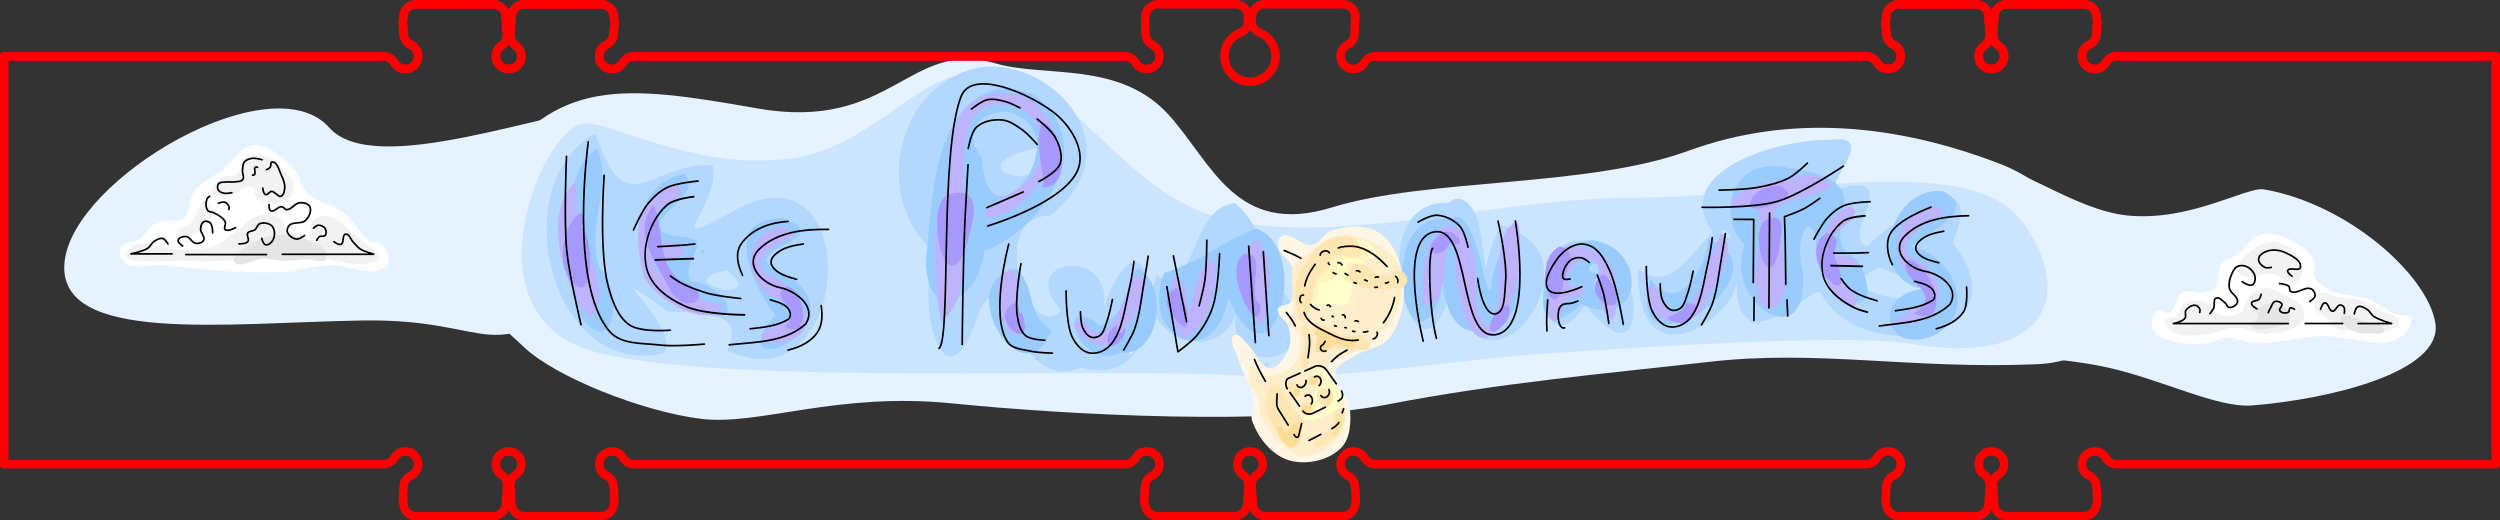 <?xml version="1.0" encoding="UTF-8" standalone="no"?>
<!-- Created with Inkscape (http://www.inkscape.org/) -->

<svg
   width="147.095mm"
   height="30.62mm"
   viewBox="0 0 147.095 30.62"
   version="1.1"
   id="svg5"
   inkscape:version="1.3 (0e150ed6c4, 2023-07-21)"
   sodipodi:docname="merge_0_color.svg"
   xml:space="preserve"
   xmlns:inkscape="http://www.inkscape.org/namespaces/inkscape"
   xmlns:sodipodi="http://sodipodi.sourceforge.net/DTD/sodipodi-0.dtd"
   xmlns="http://www.w3.org/2000/svg"
   xmlns:svg="http://www.w3.org/2000/svg"
   xmlns:ns3="svglink"
   xmlns:ns4="svglink:origin"><rect x="0" y="0" width="147.095" height="30.62" fill="#333333" stroke="none"/><sodipodi:namedview
     id="namedview7"
     pagecolor="#ffffff"
     bordercolor="#666666"
     borderopacity="1.0"
     inkscape:pageshadow="2"
     inkscape:pageopacity="0"
     inkscape:pagecheckerboard="false"
     inkscape:document-units="mm"
     showgrid="false"
     inkscape:zoom="1.9654294"
     inkscape:cx="304.76801"
     inkscape:cy="135.59378"
     inkscape:window-width="1916"
     inkscape:window-height="1037"
     inkscape:window-x="0"
     inkscape:window-y="0"
     inkscape:window-maximized="1"
     inkscape:current-layer="g10446"
     inkscape:showpageshadow="2"
     inkscape:deskcolor="#ffffff" /><defs
     id="defs2" /><g
     inkscape:label="Layer 1"
     inkscape:groupmode="layer"
     id="g10446"
     transform="translate(131.126,-176.799)"><g
       inkscape:label="svglink:../art_0_color.svg"
       ns3:href="../art_0_color.svg"
       ns4:x="-122.26554"
       ns4:y="195.09444"
       ns3:image-svg-dpi="200"
       ns3:image-height="23.685738"
       ns3:image-width="139.5341"
       id="g152"
       transform="translate(-5.08,-14.828)"><sodipodi:namedview
         id="namedview4"
         pagecolor="#ffffff"
         bordercolor="#666666"
         borderopacity="1.0"
         inkscape:pageshadow="2"
         inkscape:pageopacity="0"
         inkscape:pagecheckerboard="false"
         inkscape:document-units="mm"
         showgrid="false"
         inkscape:zoom="1.3916861"
         inkscape:cx="155.56669"
         inkscape:cy="98.801013"
         inkscape:window-width="1920"
         inkscape:window-height="1080"
         inkscape:window-x="0"
         inkscape:window-y="0"
         inkscape:window-maximized="1"
         inkscape:current-layer="g35161"
         inkscape:showpageshadow="2"
         inkscape:deskcolor="#ffffff"
         transform="translate(-122.266, 195.094)" /><defs
         id="defs5"
         transform="translate(-122.266, 195.094)" /><g
         inkscape:label="Layer 1"
         inkscape:groupmode="layer"
         id="g151"
         transform="translate(-3.668,58.391)"><g
           id="g39"
           inkscape:label="clouds"><path
             id="path5"
             style="fill:#e5f2ff;fill-opacity:1;stroke:none;stroke-width:0.5;stroke-linecap:round;stroke-linejoin:round"
             d="m -103.001,140.748 c -3.405,-3.845 -15.054,2.969 -15.577,7.879 -0.524,4.91 9.536,3.589 17.573,3.465 8.037,-0.124 7.367,3.19 13.676,-2.506 3.447,-3.112 7.319,-10.505 1.522,-10.163 -4.34,0.256 -14.523,4.34 -17.193,1.325 z m 113.822,3.629 c -0.992,-0.171 -4.374,1.916 -8.034,1.536 -3.194,-0.332 -6.642,-3.173 -8.348,-2.886 -6.093,1.025 -5.111,6.341 -0.747,10 1.651,1.385 4.766,1.124 7.946,1.833 3.194,0.712 6.455,2.391 8.486,2.232 4.501,-0.352 11.258,-1.955 10.789,-4.85 -0.458,-2.827 -5.14,-7.01 -10.092,-7.865 z"
             sodipodi:nodetypes="szzsssssssssss" /><g
             inkscape:label="svglink:../../tile/sky/2_color.svg"
             ns3:href="../../tile/sky/2_color.svg"
             ns4:x="41.224373"
             ns4:y="134.87886"
             id="g25"
             transform="translate(-156.554,6.896)"><sodipodi:namedview
               id="namedview5"
               pagecolor="#ffffff"
               bordercolor="#666666"
               borderopacity="1.0"
               inkscape:pageshadow="2"
               inkscape:pageopacity="0"
               inkscape:pagecheckerboard="false"
               inkscape:document-units="mm"
               showgrid="false"
               inkscape:zoom="31.855511"
               inkscape:cx="34.483829"
               inkscape:cy="15.460433"
               inkscape:window-width="1920"
               inkscape:window-height="1080"
               inkscape:window-x="0"
               inkscape:window-y="0"
               inkscape:window-maximized="1"
               inkscape:current-layer="layer1"
               inkscape:showpageshadow="2"
               inkscape:deskcolor="#ffffff"
               transform="translate(41.224, 134.879)" /><defs
               id="defs6"
               transform="translate(41.224, 134.879)"><clipPath
                 clipPathUnits="userSpaceOnUse"
                 id="clipPath6"><path
                   d="m -89.349,133.477 17.321,10 17.32,-10 v -20 l -17.32,-10 -17.321,10 v 20"
                   class="s1"
                   id="path6"
                   style="fill:none;fill-opacity:1;stroke:#000000;stroke-width:0.1;stroke-linecap:round;stroke-linejoin:round;stroke-dasharray:none" /></clipPath></defs><g
               inkscape:label="Layer 1"
               inkscape:groupmode="layer"
               id="g24"
               transform="translate(125.145,20.683)"><path
                 style="fill:#ffffff;stroke:none;stroke-width:0.2;stroke-linecap:round;stroke-linejoin:round;stroke-dasharray:none;stroke-opacity:1"
                 d="m -78.219,121.561 c -1.069,-0.063 -2.132,-0.21 -3.199,-0.305 -0.754,-0.067 -1.698,0.316 -2.263,-0.188 -0.222,-0.198 -0.314,-0.611 -0.176,-0.874 0.187,-0.357 0.776,-0.253 1.111,-0.478 0.375,-0.253 0.564,-0.746 0.966,-0.954 0.482,-0.249 1.181,0.055 1.604,-0.284 0.446,-0.357 0.309,-1.13 0.659,-1.581 0.427,-0.551 1.117,-0.834 1.667,-1.262 0.603,-0.47 1.025,-1.384 1.788,-1.435 0.933,-0.062 1.753,0.777 2.403,1.45 0.35,0.363 0.379,0.965 0.735,1.321 0.599,0.599 1.558,0.707 2.222,1.233 0.559,0.443 0.851,1.18 1.44,1.582 0.248,0.17 0.649,0.094 0.843,0.325 0.246,0.294 0.462,0.834 0.218,1.131 -0.727,0.886 -2.295,-0.066 -3.438,0.021 -0.896,0.068 -1.771,0.335 -2.669,0.39 -1.302,0.079 -2.61,-0.014 -3.912,-0.091 z"
                 id="path7"
                 sodipodi:nodetypes="aaaaaaaaaaaaaaaaaaa" /><g
                 id="g11"><path
                   style="fill:#f2f2f2;fill-opacity:1;stroke:none;stroke-width:0.2;stroke-linecap:round;stroke-linejoin:round;stroke-dasharray:none;stroke-opacity:1"
                   d="m -80.071,120.997 c -0.804,-0.016 -1.613,0.101 -2.412,0.014 -0.358,-0.039 -0.9,0.086 -1.054,-0.24 -0.092,-0.195 0.118,-0.448 0.289,-0.579 0.233,-0.18 0.571,-0.181 0.865,-0.179 0.374,0.003 0.724,0.209 1.097,0.244 0.941,0.089 1.932,0.194 2.835,-0.088 0.505,-0.158 0.892,-0.569 1.332,-0.862 0.474,-0.317 0.849,-0.861 1.409,-0.97 0.449,-0.087 1.041,-0.049 1.34,0.297 0.26,0.3 0.237,0.82 0.087,1.187 -0.118,0.291 -0.421,0.491 -0.705,0.624 -1.199,0.563 -2.605,0.535 -3.929,0.606 -0.384,0.021 -0.768,-0.045 -1.153,-0.053 z"
                   id="path8"
                   sodipodi:nodetypes="aaaaaaaaaaaaaa" /><path
                   style="fill:#f2f2f2;fill-opacity:1;stroke:none;stroke-width:0.2;stroke-linecap:round;stroke-linejoin:round;stroke-dasharray:none;stroke-opacity:1"
                   d="m -74.26,117.503 c -0.519,0.218 -1.254,0.111 -1.667,-0.271 -0.142,-0.132 0.033,-0.473 -0.138,-0.565 -0.395,-0.214 -0.827,0.385 -1.272,0.449 -0.38,0.055 -0.978,0.281 -1.151,-0.062 -0.178,-0.352 0.317,-0.777 0.65,-0.988 0.214,-0.136 0.539,0.03 0.753,-0.106 0.389,-0.247 0.331,-0.979 0.756,-1.157 0.436,-0.183 0.99,0.03 1.391,0.281 0.578,0.361 1.228,0.942 1.241,1.622 0.006,0.325 -0.262,0.672 -0.562,0.798 z"
                   id="path9"
                   sodipodi:nodetypes="aaaaaaaaaaa" /><path
                   style="fill:#f2f2f2;fill-opacity:1;stroke:none;stroke-width:0.2;stroke-linecap:round;stroke-linejoin:round;stroke-dasharray:none;stroke-opacity:1"
                   d="m -71.806,120.851 c -0.243,-0.066 -0.52,-0.139 -0.677,-0.336 -0.233,-0.292 -0.263,-0.716 -0.261,-1.09 0.001,-0.27 0.012,-0.588 0.196,-0.785 0.199,-0.213 0.542,-0.31 0.83,-0.27 0.6,0.082 1.026,0.646 1.512,1.007 0.358,0.266 0.699,0.553 1.031,0.851 0.189,0.17 0.552,0.279 0.545,0.534 -0.004,0.15 -0.196,0.249 -0.339,0.297 -0.899,0.302 -1.923,0.044 -2.837,-0.206 z"
                   id="path10"
                   sodipodi:nodetypes="aaaaaaaaaa" /><path
                   style="fill:#f2f2f2;fill-opacity:1;stroke:none;stroke-width:0.2;stroke-linecap:round;stroke-linejoin:round;stroke-dasharray:none;stroke-opacity:1"
                   d="m -80.443,119.332 c 0.114,0.342 0.743,0.146 1.081,0.022 0.263,-0.097 0.467,-0.328 0.628,-0.557 0.148,-0.211 0.328,-0.465 0.287,-0.72 -0.041,-0.254 -0.242,-0.611 -0.498,-0.591 -0.263,0.021 -0.271,0.452 -0.41,0.676 -0.131,0.212 -0.232,0.449 -0.399,0.634 -0.195,0.216 -0.78,0.26 -0.689,0.536 z"
                   id="path11"
                   sodipodi:nodetypes="aaaaaaaa" /></g><path
                 style="fill:#e5e5e5;fill-opacity:1;stroke:none;stroke-width:0.2;stroke-linecap:round;stroke-linejoin:round;stroke-dasharray:none;stroke-opacity:1"
                 d="m -77.199,121.033 c -0.151,-0.269 0.322,-0.538 0.555,-0.739 0.35,-0.302 0.782,-0.513 1.22,-0.662 0.334,-0.114 0.693,-0.164 1.046,-0.168 0.404,-0.004 0.83,0.005 1.199,0.169 0.572,0.254 1.637,0.611 1.441,1.205 -0.126,0.384 -0.806,0.051 -1.21,0.074 -0.515,0.029 -1.03,0.104 -1.546,0.082 -0.313,-0.013 -0.619,-0.122 -0.932,-0.129 -0.594,-0.013 -1.483,0.686 -1.773,0.168 z"
                 id="path12"
                 sodipodi:nodetypes="aaaaaaaaaa" /><path
                 style="fill:none;stroke:#000000;stroke-width:0.1;stroke-linecap:round;stroke-linejoin:round;stroke-dasharray:none"
                 d="m -80.85,120.593 h -2.417 c 0,0 0.696,-0.139 0.987,-0.326 0.159,-0.102 0.226,-0.314 0.386,-0.414 0.15,-0.095 0.336,-0.205 0.507,-0.161 0.143,0.037 0.304,0.321 0.304,0.321"
                 id="path13"
                 sodipodi:nodetypes="ccaaac" /><path
                 style="fill:none;stroke:#000000;stroke-width:0.1;stroke-linecap:round;stroke-linejoin:round;stroke-dasharray:none"
                 d="m -80.226,120.129 c 0,0 -0.292,-0.197 -0.261,-0.336 0.037,-0.162 0.28,-0.234 0.447,-0.223 0.245,0.015 0.368,0.387 0.613,0.409 0.16,0.014 0.374,-0.048 0.443,-0.193 0.098,-0.206 -0.2,-0.432 -0.183,-0.659 0.012,-0.155 0.054,-0.351 0.19,-0.424 0.11,-0.059 0.277,-0.023 0.37,0.061 0.15,0.136 0.154,0.587 0.154,0.587"
                 id="path14"
                 sodipodi:nodetypes="caaaaaaac" /><path
                 style="fill:none;stroke:#000000;stroke-width:0.1;stroke-linecap:round;stroke-linejoin:round;stroke-dasharray:none"
                 d="m -77.112,119.052 c 0,0 -0.446,0.25 -0.605,0.12 -0.119,-0.098 0.066,-0.324 -9.79e-4,-0.463 -0.121,-0.253 -0.411,-0.389 -0.654,-0.528 -0.115,-0.066 -0.294,-0.033 -0.373,-0.14 -0.136,-0.184 -0.124,-0.471 -0.042,-0.684 0.026,-0.067 0.153,-0.151 0.153,-0.151"
                 id="path15"
                 sodipodi:nodetypes="caaaaac" /><path
                 style="fill:none;stroke:#000000;stroke-width:0.1;stroke-linecap:round;stroke-linejoin:round;stroke-dasharray:none"
                 d="m -78.118,117.614 c 0,0 0.294,-0.114 0.416,-0.045 0.13,0.074 0.284,0.293 0.189,0.408"
                 id="path16"
                 sodipodi:nodetypes="cac" /><path
                 style="fill:none;stroke:#000000;stroke-width:0.1;stroke-linecap:round;stroke-linejoin:round;stroke-dasharray:none"
                 d="m -77.326,116.993 c 0,0 -0.304,0.066 -0.452,0.035 -0.127,-0.027 -0.278,-0.072 -0.344,-0.185 -0.062,-0.106 -0.069,-0.272 0.008,-0.368 0.099,-0.123 0.304,-0.09 0.46,-0.11 0.16,-0.02 0.323,0.017 0.482,-0.006 0.166,-0.024 0.385,-10e-4 0.485,-0.137 0.106,-0.143 -0.031,-0.356 -0.014,-0.534 0.017,-0.17 0.004,-0.368 0.112,-0.501 0.107,-0.132 0.295,-0.189 0.463,-0.214 0.192,-0.028 0.576,0.08 0.576,0.08"
                 id="path17"
                 sodipodi:nodetypes="caaaaaaaaac" /><path
                 style="fill:none;stroke:#000000;stroke-width:0.1;stroke-linecap:round;stroke-linejoin:round;stroke-dasharray:none"
                 d="m -76.11,115.957 c 0.342,0.052 -0.082,-0.571 0.291,-0.454"
                 id="path18"
                 sodipodi:nodetypes="caac" /><path
                 style="fill:none;stroke:#000000;stroke-width:0.1;stroke-linecap:round;stroke-linejoin:round;stroke-dasharray:none"
                 d="m -75.291,115.643 c 0,0 0.169,-0.075 0.223,-0.146 0.065,-0.085 -0.009,-0.288 0.097,-0.305 0.306,-0.05 0.416,0.471 0.548,0.752 0.118,0.252 0.235,0.532 0.205,0.809 -0.019,0.17 -0.068,0.405 -0.23,0.457 -0.1,0.032 -0.186,-0.095 -0.278,-0.146 -0.084,-0.047 -0.153,-0.144 -0.25,-0.147 -0.139,-0.005 -0.243,0.235 -0.374,0.186 -0.127,-0.048 -0.156,-0.376 -0.156,-0.376"
                 id="path19"
                 sodipodi:nodetypes="caaaaaaaac" /><path
                 style="fill:none;stroke:#000000;stroke-width:0.1;stroke-linecap:round;stroke-linejoin:round;stroke-dasharray:none"
                 d="m -75.142,117.696 c 0,0 -0.013,0.302 0.097,0.36 0.208,0.11 0.431,-0.26 0.665,-0.235 0.106,0.012 0.165,0.166 0.272,0.171 0.295,0.012 0.492,-0.393 0.787,-0.408 0.208,-0.01 0.489,0.044 0.58,0.231 0.122,0.252 -0.043,0.605 -0.24,0.804 -0.236,0.238 -0.723,0.06 -0.96,0.297 -0.096,0.096 -0.161,0.259 -0.121,0.388 0.068,0.217 0.312,0.392 0.538,0.42 0.17,0.021 0.47,-0.208 0.47,-0.208"
                 id="path20"
                 sodipodi:nodetypes="caaaaaaaaac" /><path
                 style="fill:none;stroke:#000000;stroke-width:0.1;stroke-linecap:round;stroke-linejoin:round;stroke-dasharray:none"
                 d="m -76.909,120.005 c 0,0 0.415,0.011 0.525,-0.132 0.103,-0.134 -0.098,-0.363 -0.008,-0.506 0.083,-0.131 0.301,-0.097 0.424,-0.192 0.121,-0.094 0.143,-0.308 0.288,-0.359 0.232,-0.083 0.563,-0.033 0.724,0.154 0.178,0.208 0.17,0.577 0.044,0.819 -0.079,0.151 -0.268,0.31 -0.433,0.27 -0.142,-0.035 -0.224,-0.378 -0.224,-0.378"
                 id="path21"
                 sodipodi:nodetypes="caaaaaaac" /><path
                 style="fill:none;stroke:#000000;stroke-width:0.1;stroke-linecap:round;stroke-linejoin:round;stroke-dasharray:none"
                 d="m -72.53,119.083 c 0,0 0.178,-0.17 0.292,-0.175 0.146,-0.007 0.317,0.068 0.396,0.191 0.073,0.114 0.091,0.3 0.007,0.407 -0.072,0.093 -0.246,0.015 -0.344,0.08 -0.072,0.047 -0.154,0.208 -0.154,0.208"
                 id="path22"
                 sodipodi:nodetypes="caaaac" /><path
                 style="fill:none;stroke:#000000;stroke-width:0.1;stroke-linecap:round;stroke-linejoin:round;stroke-dasharray:none"
                 d="m -71.324,119.876 c 0,0 0.278,0.215 0.415,0.158 0.203,-0.083 0.057,-0.562 0.274,-0.599 0.214,-0.036 0.298,0.315 0.451,0.469 0.139,0.14 0.257,0.308 0.423,0.414 0.239,0.152 0.823,0.301 0.794,0.301 h -5.389"
                 id="path23"
                 sodipodi:nodetypes="caaaasc" /><path
                 style="fill:none;stroke:#000000;stroke-width:0.1;stroke-linecap:round;stroke-linejoin:round;stroke-dasharray:none"
                 d="m -80.036,120.635 h 4.745"
                 id="path24"
                 sodipodi:nodetypes="cc" /></g></g><g
             inkscape:label="svglink:../../tile/sky/1_color.svg"
             ns3:href="../../tile/sky/1_color.svg"
             ns4:x="-41.296505"
             ns4:y="118.97844"
             id="g38"
             transform="translate(45.536,27.996)"><sodipodi:namedview
   id="namedview25"
   pagecolor="#ffffff"
   bordercolor="#666666"
   borderopacity="1.0"
   inkscape:pageshadow="2"
   inkscape:pageopacity="0"
   inkscape:pagecheckerboard="false"
   inkscape:document-units="mm"
   showgrid="false"
   inkscape:zoom="45.050496"
   inkscape:cx="13.573657"
   inkscape:cy="23.895408"
   inkscape:window-width="1920"
   inkscape:window-height="1080"
   inkscape:window-x="0"
   inkscape:window-y="0"
   inkscape:window-maximized="1"
   inkscape:current-layer="layer1"
   inkscape:showpageshadow="2"
   inkscape:deskcolor="#ffffff"
   transform="translate(-41.297, 118.978)" />&#10;  <defs
   id="defs25"
   transform="translate(-41.297, 118.978)">&#10;    <clipPath
   clipPathUnits="userSpaceOnUse"
   id="clipPath25">&#10;      <path
   d="m -89.349,133.477 17.321,10 17.32,-10 v -20 l -17.32,-10 -17.321,10 v 20"
   class="s1"
   id="path25"
   style="fill:none;fill-opacity:1;stroke:#000000;stroke-width:0.1;stroke-linecap:round;stroke-linejoin:round;stroke-dasharray:none" />&#10;    </clipPath>&#10;  </defs>&#10;  <g
   inkscape:label="Layer 1"
   inkscape:groupmode="layer"
   id="g37"
   transform="translate(47.523,6.209)">&#10;    <path
   style="fill:#ffffff;fill-opacity:1;stroke:none;stroke-width:0.2;stroke-linecap:round;stroke-linejoin:round;stroke-dasharray:none"
   d="m -85.448,119.211 c -0.739,0.091 -1.517,0.093 -2.229,-0.122 -0.392,-0.118 -0.891,-0.249 -1.06,-0.623 -0.158,-0.351 -0.09,-0.907 0.221,-1.133 0.192,-0.14 0.492,0.184 0.708,0.084 0.428,-0.198 0.366,-0.954 0.781,-1.179 0.369,-0.2 0.847,0.067 1.26,-0.011 0.214,-0.04 0.461,-0.073 0.611,-0.231 0.346,-0.365 0.152,-1.039 0.459,-1.436 0.21,-0.272 0.591,-0.351 0.871,-0.552 0.519,-0.373 0.864,-1.084 1.491,-1.206 0.774,-0.15 1.604,0.256 2.261,0.692 0.356,0.236 0.679,0.581 0.824,0.984 0.097,0.268 -0.131,0.6 -0.004,0.856 0.209,0.422 0.698,0.656 1.126,0.852 0.629,0.289 1.382,0.194 2.03,0.439 0.582,0.22 1.052,0.679 1.63,0.909 0.28,0.112 0.764,-0.056 0.877,0.224 0.172,0.425 -0.316,0.955 -0.719,1.173 -1.325,0.716 -3.011,-0.187 -4.516,-0.132 -1.369,0.05 -2.721,0.498 -4.089,0.419 -0.508,-0.029 -0.982,-0.349 -1.49,-0.327 -0.363,0.015 -0.68,0.277 -1.041,0.321 z"
   id="path26"
   sodipodi:nodetypes="aaaaaaaaaaaaaaaaaaaaaaa" />&#10;    <path
   id="path27"
   style="fill:#f2f2f2;fill-opacity:1;stroke:none;stroke-width:0.2;stroke-linecap:round;stroke-linejoin:round;stroke-dasharray:none"
   d="m -81.779,113.238 c -0.389,0.006 -0.753,0.251 -1.075,0.472 -0.34,0.234 -0.733,0.5 -0.859,0.893 -0.055,0.172 -0.035,0.396 0.08,0.535 0.122,0.149 0.352,0.18 0.545,0.196 0.402,0.034 0.789,-0.235 1.193,-0.214 0.556,0.029 1.102,0.701 1.605,0.462 0.251,-0.12 0.334,-0.49 0.328,-0.768 -0.009,-0.347 -0.209,-0.692 -0.455,-0.937 -0.347,-0.346 -0.833,-0.628 -1.323,-0.64 -0.013,-3.1e-4 -0.025,-2e-4 -0.038,0 z m -0.386,2.738 c -0.037,10e-4 -0.074,0.005 -0.111,0.011 -0.402,0.069 -0.732,0.405 -0.987,0.723 -0.154,0.192 -0.097,0.531 -0.295,0.677 -0.352,0.26 -0.888,0.274 -1.305,0.143 -0.341,-0.107 -0.471,-0.585 -0.808,-0.706 -0.382,-0.137 -0.863,-0.165 -1.216,0.035 -0.25,0.141 -0.253,0.531 -0.465,0.726 -0.186,0.171 -0.601,0.11 -0.669,0.353 -0.062,0.222 0.161,0.47 0.356,0.592 0.56,0.352 1.316,0.228 1.976,0.184 0.587,-0.039 1.132,-0.383 1.72,-0.396 0.639,-0.014 1.248,0.398 1.885,0.348 0.742,-0.058 1.671,-0.138 2.105,-0.743 0.156,-0.218 0.135,-0.567 0.011,-0.805 -0.215,-0.413 -0.735,-0.584 -1.155,-0.784 -0.329,-0.157 -0.684,-0.371 -1.043,-0.359 z m 3.395,0.274 c -0.073,5.3e-4 -0.143,0.018 -0.208,0.059 -0.268,0.17 -0.347,0.62 -0.245,0.92 0.074,0.22 0.381,0.268 0.551,0.425 0.225,0.207 0.342,0.545 0.617,0.68 0.378,0.186 0.839,0.079 1.26,0.1 0.617,0.031 1.266,0.228 1.854,0.039 0.264,-0.085 0.681,-0.222 0.665,-0.498 -0.027,-0.466 -0.807,-0.47 -1.211,-0.704 -0.31,-0.179 -0.593,-0.416 -0.931,-0.535 -0.483,-0.17 -1.013,-0.15 -1.518,-0.236 -0.272,-0.046 -0.573,-0.253 -0.834,-0.251 z" />&#10;    <path
   id="path28"
   style="fill:#e5e5e5;fill-opacity:1;stroke:none;stroke-width:0.2;stroke-linecap:round;stroke-linejoin:round;stroke-dasharray:none"
   d="m -81.772,116.868 c -0.052,3e-5 -0.104,0.003 -0.155,0.009 -0.252,0.029 -0.54,0.144 -0.67,0.362 -0.085,0.142 0.059,0.343 0,0.498 -0.069,0.181 -0.456,0.254 -0.386,0.434 0.161,0.41 0.881,0.205 1.315,0.129 0.352,-0.062 0.838,-0.129 0.967,-0.462 0.091,-0.236 -0.097,-0.535 -0.286,-0.703 -0.205,-0.182 -0.503,-0.267 -0.785,-0.267 z m 4.33,0.708 c -0.117,10e-4 -0.216,0.035 -0.272,0.131 -0.098,0.167 0.15,0.369 0.287,0.506 0.177,0.178 0.413,0.303 0.654,0.376 0.254,0.077 0.528,0.066 0.793,0.054 0.28,-0.012 0.713,0.125 0.83,-0.129 0.063,-0.136 -0.109,-0.302 -0.235,-0.383 -0.259,-0.166 -0.625,-0.013 -0.916,-0.111 -0.191,-0.065 -0.327,-0.253 -0.521,-0.306 -0.179,-0.05 -0.424,-0.14 -0.619,-0.139 z" />&#10;    <path
   style="fill:none;stroke:#000000;stroke-width:0.1;stroke-linecap:round;stroke-linejoin:round;stroke-dasharray:none"
   d="m -80.798,118.069 h -6.761 c 0,0 0.535,-0.111 0.683,-0.314 0.092,-0.127 -0.034,-0.337 0.055,-0.466 0.121,-0.175 0.354,-0.323 0.565,-0.294 0.116,0.016 0.212,0.131 0.256,0.24 0.022,0.056 -0.01,0.181 -0.01,0.181"
   id="path29"
   sodipodi:nodetypes="ccaaaac" />&#10;    <path
   style="fill:none;stroke:#000000;stroke-width:0.1;stroke-linecap:round;stroke-linejoin:round;stroke-dasharray:none"
   d="m -85.407,117.48 c 0,0 0.167,-0.201 0.219,-0.319 0.081,-0.184 -0.045,-0.504 0.138,-0.587 0.187,-0.085 0.385,0.159 0.544,0.288 0.086,0.07 0.103,0.239 0.213,0.257 0.194,0.032 0.454,-0.119 0.502,-0.31 0.078,-0.307 -0.414,-0.513 -0.473,-0.824 -0.048,-0.253 0.013,-0.526 0.11,-0.764 0.08,-0.196 0.181,-0.425 0.373,-0.515 0.18,-0.084 0.42,-0.057 0.594,0.04 0.219,0.121 0.411,0.361 0.44,0.61 0.019,0.16 -0.037,0.38 -0.184,0.446 -0.185,0.083 -0.576,-0.199 -0.576,-0.199"
   id="path30"
   sodipodi:nodetypes="caaaaaaaaaaac" />&#10;    <path
   style="fill:none;stroke:#000000;stroke-width:0.1;stroke-linecap:round;stroke-linejoin:round;stroke-dasharray:none"
   d="m -81.802,114.764 c 0,0 -0.261,0.055 -0.372,0 -0.184,-0.091 -0.389,-0.285 -0.372,-0.49 0.019,-0.225 0.281,-0.39 0.495,-0.465 0.343,-0.12 0.758,-0.065 1.088,0.089 0.374,0.174 0.983,0.481 0.871,0.877 -0.069,0.244 -0.657,-0.06 -0.74,0.18 -0.046,0.133 0.262,0.33 0.262,0.33"
   id="path31"
   sodipodi:nodetypes="caaaaaac" />&#10;    <path
   style="fill:none;stroke:#000000;stroke-width:0.1;stroke-linecap:round;stroke-linejoin:round;stroke-dasharray:none"
   d="m -81.315,115.717 c 0,0 0.411,0.03 0.549,0.161 0.076,0.072 0.016,0.241 0.105,0.296 0.347,0.216 0.855,-0.328 1.218,-0.14 0.136,0.07 0.239,0.251 0.22,0.402 -0.019,0.153 -0.314,0.337 -0.314,0.337"
   id="path32"
   sodipodi:nodetypes="caaaac" />&#10;    <path
   style="fill:none;stroke:#000000;stroke-width:0.1;stroke-linecap:round;stroke-linejoin:round;stroke-dasharray:none"
   d="m -78.9,117.231 c 0,0 0.099,-0.368 0.25,-0.381 0.222,-0.018 0.232,0.476 0.455,0.491 0.191,0.013 0.252,-0.352 0.443,-0.366 0.09,-0.007 0.186,0.062 0.232,0.14 0.06,0.101 0.017,0.353 0.017,0.353"
   id="path33"
   sodipodi:nodetypes="caaaac" />&#10;    <path
   style="fill:none;stroke:#000000;stroke-width:0.1;stroke-linecap:round;stroke-linejoin:round;stroke-dasharray:none"
   d="m -76.915,117.502 c 0,0 0.064,-0.36 0.208,-0.423 0.171,-0.076 0.379,0.058 0.539,0.154 0.165,0.099 0.24,0.309 0.4,0.417 0.312,0.21 1.049,0.417 1.049,0.417 h -1.966"
   id="path34"
   sodipodi:nodetypes="caaacc" />&#10;    <path
   style="fill:none;stroke:#000000;stroke-width:0.1;stroke-linecap:round;stroke-linejoin:round;stroke-dasharray:none"
   d="m -77.6,118.065 h -2.197"
   id="path35"
   sodipodi:nodetypes="cc" />&#10;    <path
   style="fill:none;stroke:#000000;stroke-width:0.1;stroke-linecap:round;stroke-linejoin:round;stroke-dasharray:none"
   d="m -82.395,116.345 c 0,0 -0.047,0.211 -0.116,0.288 -0.114,0.126 -0.423,0.071 -0.45,0.239 -0.025,0.153 0.322,0.336 0.322,0.336"
   id="path36"
   sodipodi:nodetypes="caac" />&#10;    <path
   style="fill:none;stroke:#000000;stroke-width:0.1;stroke-linecap:round;stroke-linejoin:round;stroke-dasharray:none"
   d="m -81.978,117.425 c 0,0 0.093,-0.218 0.154,-0.319 0.069,-0.117 0.108,-0.292 0.238,-0.332 0.138,-0.043 0.342,0.019 0.407,0.148 0.061,0.122 -0.189,0.277 -0.117,0.393 0.089,0.143 0.35,0.165 0.499,0.086 0.081,-0.043 0.031,-0.214 0.115,-0.251 0.08,-0.036 0.252,0.078 0.252,0.078"
   id="path37"
   sodipodi:nodetypes="caaaaaac" />&#10;  </g>&#10;</g></g><g
           id="g150"
           transform="matrix(0.337,0,0,0.34,-57.602,127.793)"
           style="stroke-width:2.957"
           inkscape:label="title"><g
             id="g44"
             inkscape:label="colors"><path
               id="path39"
               style="fill:#e5f2ff;fill-opacity:1;stroke:none;stroke-width:0.5;stroke-linecap:round;stroke-linejoin:round"
               d="m -63.805,136.958 c -5.1,-1.482 -6.1,4.047 -14.04,2.642 -7.94,-1.405 -11.741,-1.782 -15.746,3.832 -4.004,5.613 0.169,8.396 2.024,10.178 1.854,1.781 7.001,3.81 10.426,4.234 3.424,0.424 7.942,-1.591 14.778,-0.907 6.835,0.684 19.037,1.341 25.588,0.069 6.551,-1.273 12.802,-1.812 19.01,-2.516 6.371,-0.722 11.774,0.453 19.196,0.147 7.422,-0.307 4.004,-9.402 -2.108,-11.76 -6.112,-2.358 -12.383,-2.968 -18.373,-0.782 -5.991,2.186 -15.307,1.585 -20.969,3.327 -5.662,1.742 -7.046,-2.621 -9.589,-5.429 -2.902,-3.205 -7.262,-2.181 -10.197,-3.034 z m 47.77,14.68 c 1.704,0.846 -1.704,-0.846 0,0 z"
               sodipodi:nodetypes="szzzzzzszzzzsszz"
               transform="matrix(2.968,0,0,2.945,170.974,-376.364)"
               inkscape:label="path40503" /><path
               id="path40"
               style="fill:#cce5ff;fill-opacity:1;stroke:none;stroke-width:1.478;stroke-linecap:round;stroke-linejoin:round"
               d="m -26.074,29.342 c -7.649,2.271 -15.771,12.102 -27.008,13.934 -17.315,2.823 -33.013,-6.7 -37.478,-5.859 -7.363,1.387 -20.254,32.964 1.561,39.302 21.814,6.339 91.457,2.611 115.038,4.412 12.448,0.951 38.196,-3.084 50.864,-3.898 11.329,-0.727 53.261,-3.665 64.498,-1.738 24.37,4.179 28.725,-9.233 19.176,-21.441 C 151.029,41.846 117.139,50.294 93.223,50.217 69.307,50.139 40.939,58.915 20.969,53.764 0.999,48.613 -6.638,23.572 -26.074,29.342 Z"
               sodipodi:nodetypes="ssszssszzzs" /><path
               id="path41"
               style="fill:#b3d8ff;fill-opacity:1;stroke:none;stroke-width:1.478;stroke-linecap:round;stroke-linejoin:round"
               d="m -22.083,27.883 c -14.365,3.531 -17.647,23.498 -6.686,32.071 -3.854,7.325 1.057,27.744 6.894,11.819 4.933,-14.214 5.871,13.089 18.444,7.839 C 15.034,84.916 9.117,44.882 0.443,69.393 2.518,58.454 -15.349,60.586 -6.9,69.758 -12.444,75.793 -20.275,53.503 -8.858,53.322 6.83,40.988 -9.894,24.886 -22.083,27.883 Z m -66.144,11.21 c -16.087,8.548 -8.058,42.577 11.931,38.038 3.258,-4.843 -13.754,-17.436 0.679,-7.202 10.477,0.317 12.573,1.357 10.421,6.752 22.046,10.29 24.375,-37.404 0.955,-24.103 -13.578,7.372 -2.1,-0.419 -3.544,-7.976 -11.346,-0.514 -15.07,10.592 -20.442,-5.509 z m 216.042,1.091 c -10.246,-0.148 -28.533,5.712 -20.993,15.96 -4.87,5.041 -7.701,10.283 -13.035,6.346 -0.334,20.637 17.183,8.249 17.224,2.138 -0.254,15.748 14.109,-0.205 14.674,2.142 7.321,13.25 36.242,7.662 23.024,-8.719 6.539,-15.586 -11.247,-3.566 -14.91,0.577 -5.128,-1.564 7.292,-13.771 -5.727,-9.725 -0.61,-2.211 7.078,-9.528 -0.256,-8.719 z m -14.694,31.212 c 0.621,1.398 2.903,-0.388 0,0 z m 1.347,0.566 c 0.787,0.663 0.871,-1.055 0,0 z M -10.509,41.481 c 2.936,9.192 -17.114,3.454 0,0 z m 71.133,9.655 c -16.602,-0.861 -4.989,37.72 0.658,14.236 4.416,24.504 27.952,-5.256 8.575,-10.398 -4.07,7.358 -1.624,12.227 -3.775,0.399 -0.149,-2.297 -2.7,-6.725 -5.459,-4.237 z m -37.201,0.021 C 15.35,51.819 16.774,67.551 9.759,63.668 4.662,74.861 22.668,80.581 24.02,68.13 19.738,83.616 42.239,78.859 31.754,66.428 29.042,61.361 28.04,54.981 23.423,51.158 Z m 107.668,0.059 -0.194,0.138 z m -6.252,0.152 -1.832,2.754 z m -14.529,4.464 0.137,0.23 z m -1.29,0.068 c 3.353,3.229 -2.662,-0.518 0,0 z m -24.405,1.711 c -11.296,-1.18 -8.437,23.727 -0.035,11.143 12.16,15.387 10.271,-10.595 0.035,-11.143 z m 0.02,3.726 c 3.472,2.004 -3.814,2.606 0,0 z m 51.148,0.927 c 22.145,8.388 -12.532,5.832 0,0 z m -201.076,0.536 c 7.744,6.315 -10.917,2.088 0,0 z m -22.375,2.787 c 0.899,0.777 -0.812,1.158 0,0 z m 101.685,6.232 -0.379,0.286 z m -27.462,3.586 0.006,0.167 z m 19.014,0.577 c 1.208,1.346 -1.991,2.372 0,0 z m 23.812,2.91 c -0.239,1.222 -1.901,-0.509 0,0 z"
               sodipodi:nodetypes="sccccccscccccccccccccccccccccccccccccccccccccccccccccccccccccccccccccccc" /><path
               id="path42"
               style="fill:#99cbff;fill-opacity:1;stroke:none;stroke-width:1.478;stroke-linecap:round;stroke-linejoin:round"
               d="m -17.562,31.309 c -12.016,2.462 -11.857,19.729 -12.994,29.934 0.197,11.25 9.477,6.817 10.161,-1.744 9.729,-3.589 20.57,-18.139 8.839,-26.955 -1.84,-0.986 -3.975,-1.095 -6.006,-1.235 z m 0.856,3.995 c 14.107,2.921 -3.137,25.564 -4.043,8.028 -3.507,-4.119 -0.818,-7.769 4.043,-8.028 z m -71.227,6.336 c -7.658,5.254 -3.907,19.549 -3.832,27.718 6.443,10.325 8.933,-1.915 4.126,-7.192 -2.262,-6.857 2.426,-13.852 -0.294,-20.526 z m 208.206,3.45 c -10.736,-2.364 -12.723,8.594 -7.855,13.273 -3.954,10.021 11.377,19.866 10.136,4.657 -1.848,-6.903 2.411,-12.378 2.391,-2.231 2.367,9.2 13.289,11.068 6.964,0.059 -8.498,-4.25 6.65,-13.247 -11.636,-15.758 z m 9.501,8.511 c -0.972,-0.237 0.232,1.095 0,0 z m -11.97,18.265 0.35,-3.11e-4 z M -72.744,46.085 c -12.659,2.893 -8.046,20.758 2.323,23.72 8.732,3.42 5.345,-4.383 -0.972,-5.092 -2.904,-3.571 5.558,-7.666 -3.144,-7.885 -8.363,-1.862 6.082,-6.727 1.793,-10.743 z m 3.028,13.204 c -0.569,1.477 1.428,-0.318 0,0 z M 147.048,49.097 c -10.072,-1.041 -13.735,16.852 -2.209,16.901 -10.26,-0.275 -8.909,11.989 0.775,8.008 8.251,-4.621 2.056,-14.467 -4.093,-15.276 2.232,-2.454 12.273,-6.111 5.527,-9.633 z m -202.575,4.653 c -12.364,-0.02 -3.2,14.82 -1.338,16.734 -10.526,12.688 15.788,2.562 2.19,-6.859 -11.916,-4.414 10.106,-5.912 -0.851,-9.875 z M 60.889,53.908 c -14.061,-1.703 -7.235,29.436 -1.492,12.934 0.849,-17.001 -2.968,12.294 9.236,5.381 8.75,-2.176 2.292,-21.25 -0.349,-7.808 -0.829,8.252 -2.063,-13.679 -7.394,-10.507 z m -33.731,1.654 c -7.967,3.138 -7.735,4.891 -16.104,7.673 -4.502,11.39 8.909,17.485 11.215,4.233 7.484,18.008 14.981,-8.32 4.889,-11.907 z m -9.489,18.872 c -0.816,0.212 0.552,0.42 0,0 z M 106.008,57.368 c -0.068,4.869 -5.51,13.833 -10.048,6.782 -5.465,18.953 25.577,-1.175 10.048,-6.782 z M 86.009,57.604 C 76.293,57.317 73.247,78.461 83.856,68.634 94.962,73.603 95.488,58.98 86.009,57.604 Z M 58.319,59.817 c -1.5,1.284 -3.041,-0.474 0,0 z m 79.569,0.58 0.007,0.229 z m -51.234,0.615 c 0.952,0.803 -2.095,0.074 0,0 z m -0.681,0.516 c 5.131,1.58 -2.988,2.897 0,0 z M 6.469,62.475 C 4.074,63.926 5.682,69.433 -0.09,72.398 -8.242,66.09 -4.341,80.318 3.447,77.05 10.675,77.61 11.717,64.947 6.469,62.475 Z m -21.256,0.032 c -11.714,2.302 1.381,23.338 6.164,10.59 -4.695,-2.735 -2.479,-7.314 -6.164,-10.59 z m 4.559,13.128 c -1.198,-0.261 0.271,1.003 0,0 z M 86.335,64.318 c 3.958,0.395 -1.89,4.145 0,0 z m 30.803,4.187 -0.482,0.034 z" /><path
               id="path43"
               style="fill:#beb3ff;fill-opacity:1;stroke:none;stroke-width:1.478;stroke-linecap:round;stroke-linejoin:round"
               d="m -15.994,32.179 c -8.42,-0.988 -11.831,7.708 -10.028,14.505 -3.852,7.626 -3.218,16.794 -1.896,24.992 6.504,-4.801 2.906,-17.872 3.982,-25.979 -0.405,-6.023 0.991,-13.353 8.996,-11.2 6.463,2.459 5.713,10.753 0.56,14.137 -2.47,1.519 -9.897,5.618 -3.407,4.846 5.854,-2.661 10.992,-9.305 9.21,-15.834 -1.505,-2.735 -4.016,-5.562 -7.416,-5.467 z M 124.226,46.23 c -3.882,0.246 -16.832,2.826 -13.7,5.992 10.054,-2.844 0.083,11.713 5.54,17.123 5.956,0.614 2.346,-10.942 2.333,-14.882 -5.348,-4.98 17.074,-4.501 5.827,-8.233 z m -216.048,1.351 c -5.643,4.994 -2.359,17.656 2.586,23.477 4.484,-4.163 -1.689,-13.48 -2.3,-18.726 0.057,-1.509 -0.095,-4.32 -0.286,-4.752 z m 17.89,0.405 c -8.183,1.321 -7.519,10.127 -5.801,15.973 2.026,4.091 11.948,9.504 13.687,4.783 -4.02,-0.023 -13.998,-6.231 -11.825,-8.046 8.475,1.239 4.838,-5.087 -0.31,-1.969 -4.402,-7.381 7.743,-7.493 4.249,-10.74 z M -92.982,48.101 c -0.119,0.271 -0.672,-0.249 0,0 z m 223.83,3.534 c -7.216,2.916 -6.34,14.515 0.216,17.551 4.143,-1.712 -7.88,-6.468 0.422,-7.205 2.494,-2.497 -6.361,0.188 -3.016,-6.01 1.348,-0.817 4.65,-2.958 2.377,-4.336 z m 15.366,0.292 c -8.781,-0.007 -9.888,11.958 -1.27,13.676 -0.124,4.407 -11.52,6.839 -2.792,6.353 5.993,-2.989 5.088,-8.962 -0.87,-11.503 -2.839,-2.898 3.932,-6.512 5.976,-7.508 -0.59,-0.122 -0.364,-1.054 -1.045,-1.018 z m -73.524,2.266 c -5.897,3.249 -0.59,13.728 -5.358,18.469 -4.378,-4.791 1.244,-15.391 -6.494,-17.705 -3.936,0.786 -5.163,8.604 -4.655,13.496 5.445,3.152 3.266,-18.947 5.814,-8.288 -0.351,3.988 1.615,17.124 6.379,13.754 4.293,-4.864 5.656,-13.365 4.393,-19.71 l -0.078,-0.017 z m -128.31,1.163 c -7.266,0.472 -6.934,10.556 -0.641,12.427 9.606,3.585 -8.812,5.257 -1.071,7.54 10.594,-0.293 4.824,-10.116 -1.439,-12.058 -3.839,-5.446 10.642,-6.001 3.151,-7.908 z m 1.631,0.44 0.337,0.006 z m 115.534,0.597 -0.075,0.061 z m 46.814,0.067 c -1.087,1.199 -3.802,10.936 -6.53,13.901 -4.635,0.404 -3.197,-4.475 -5.988,-5.059 -2.53,5.744 5.641,8.201 8.809,4.873 1.525,-3.165 7.108,-10.977 3.709,-13.716 z m -6.689,13.886 c 0.063,0.109 0.215,-0.109 0,0 z M -55.433,57.224 c 0.052,-0.002 -0.145,0.019 0,0 z m 82.792,0.163 c -4.561,2.156 -2.356,13.883 1.023,14.787 0.832,-4.65 2.194,-10.821 -1.023,-14.787 z m 54.118,1.081 c -5.604,2.344 -3.583,20.981 -0.241,9.378 4.642,-0.815 3.686,-3.098 0.937,-2.164 -2.785,-2.889 4.973,-8.796 4.98,-1.216 -1.258,4.399 3.273,10.379 2.66,3.736 1.105,-6.575 -2.943,-9.681 -8.337,-9.734 z m 6.787,12.53 c -0.105,0.147 0.04,0.09 0,0 z m -4.76,-11.597 c 0.58,0.046 0.138,0.486 0,0 z m -63.763,1.525 c -4.379,0.308 -3.843,16.026 -5.011,4.796 -4.019,-6.397 -2.743,7.574 -0.272,8.948 4.608,-2.294 6.04,-9.234 5.283,-13.744 z m -35.58,1.715 c -5.256,1.886 0.996,17.153 1.479,8.535 -0.424,-2.274 0.81,-7.609 -1.479,-8.535 z m 21.778,1.035 c -1.684,2.927 -4.69,14.755 -8.83,7.905 -5.601,-1.076 3.453,8.172 6.484,2.233 1.576,-2.031 6.944,-9.446 2.347,-10.138 z m 75.092,4.147 h 0.002 z m 17.018,1.654 c 0.208,0.006 0.057,0.33 0,0 z m -99.091,4.838 c 0.085,-0.023 -0.069,0.068 0,0 z m 0.431,0.009 c 0.084,-0.067 0.089,0.158 0,0 z" /><path
               id="path44"
               style="fill:#a799ff;fill-opacity:1;stroke:none;stroke-width:1.478;stroke-linecap:round;stroke-linejoin:round"
               d="m -10.184,37.198 c -1.883,3.359 0.963,10.32 -0.097,11.284 5.412,0.186 3.842,-9.99 0.097,-11.284 z M 118.707,48.184 c -5.063,-0.638 -8.252,5.969 -1.476,3.243 1.845,-0.819 4.24,-1.496 1.476,-3.243 z m -144.834,1.339 c -5.325,0.742 -1.027,20.276 2.629,8.931 0.899,-3.201 3.424,-10.33 -2.629,-8.931 z m -52.053,2.045 c -3.742,4.406 0.522,9.972 2.715,14.075 2.398,5.755 9.351,1.381 2.055,-0.913 -4.532,-3.535 -2.726,-10.566 -4.77,-13.162 z m -12.857,1.356 c -2.539,1.694 -4.124,7.757 -1.753,11.331 4.504,5.995 4.31,-7.797 2.009,-9.014 0.369,-0.513 0.962,-2.575 -0.256,-2.316 z m 208.043,0.903 c -4.649,0.086 -0.622,14.577 1.388,5.43 0.014,-1.393 1.695,-6.304 -1.388,-5.43 z m -208.167,0.93 c 0.361,0.083 -0.591,0.043 0,0 z m -1.091,1.047 c 0.268,0.089 0.055,0.232 0,0 z M 60.167,56.121 c -5.103,2.722 -1.522,5.909 0.791,1.934 3.496,0.971 0.81,-2.431 -0.791,-1.934 z m 66.518,0.186 c -6.113,4.105 5.547,14.878 1.841,5.237 -1.473,-2.42 1.73,-4.199 -1.841,-5.237 z m -66.087,1.435 c 0.104,0.068 -0.277,0.109 0,0 z m 19.482,0.921 c -5.401,2.656 -0.727,15.554 0.877,5.275 0.595,-1.852 2.211,-4.784 -0.877,-5.275 z m -55.1,1.301 c -4.273,2.864 3.185,15.75 2.796,8.791 -2.735,-2.453 1.718,-9.078 -2.796,-8.791 z M 141.187,60.947 c -3.239,3.327 6.878,5.267 0.775,9.322 6.671,2.875 3.638,-8.03 -0.775,-9.322 z m -53.526,2.51 c -5.007,3.6 4.81,8.957 1.899,2.183 -0.47,-0.817 -1.017,-1.748 -1.899,-2.183 z m -142.377,2.125 c -4.002,1.438 3.152,4.213 -0.465,6.876 4.674,2.836 3.568,-6.188 0.465,-6.876 z m 67.944,0.209 c -5.193,1.945 2.92,9.439 1.747,5.76 0.612,-1.151 -0.726,-4.262 -1.747,-5.76 z m -27.964,2.54 c -6.067,2.103 3.677,10.086 0.979,1.869 -0.885,0.375 -0.236,-1.76 -0.979,-1.869 z M 102.164,68.529 c -0.763,2.419 -6.376,2.331 -0.494,3.56 1.341,-0.305 4.05,-3.954 0.494,-3.56 z m -31.458,0.371 c -3.545,1.221 -3.905,7.868 0.265,2.481 0.233,-0.669 0.805,-2.465 -0.265,-2.481 z m -67.976,3.278 c -3.263,2.539 -0.957,6.037 1.469,1.526 0.178,-2.756 -0.858,2.412 -1.469,-1.526 z m -16.793,0.89 c 0.694,0.145 -0.529,0.059 0,0 z" /></g><g
             id="g53"
             transform="matrix(1.024,0.132,-0.133,1.016,61.93,94.139)"
             style="stroke-width:2.875"><path
               style="fill:#fff6e5;fill-opacity:1;stroke:none;stroke-width:0.287;stroke-linecap:round;stroke-linejoin:round"
               d="m -34.759,-0.639 c 1.371,2.682 4.008,5.248 6.98,5.739 2.99,0.493 6.675,-0.797 8.503,-3.212 1.397,-1.845 1.089,-4.654 0.599,-6.915 -0.461,-2.129 -3.444,-3.529 -3.209,-5.695 0.143,-1.317 1.654,-2.088 2.65,-2.962 1.707,-1.499 4.464,-1.895 5.626,-3.848 1.756,-2.951 1.927,-6.926 1.057,-10.248 -0.747,-2.852 -2.427,-5.989 -5.105,-7.225 -2.439,-1.125 -5.585,-0.391 -8.024,0.732 -1.213,0.559 -1.599,2.383 -2.869,2.795 -1.704,0.554 -3.884,-1.844 -5.318,-0.771 -0.516,0.386 -0.461,1.297 -0.274,1.913 0.408,1.349 2.267,1.855 2.819,3.152 0.754,1.773 1.264,4.027 0.431,5.764 -0.343,0.715 -1.831,0.564 -1.961,1.346 -0.188,1.137 1.615,1.711 2.069,2.77 0.467,1.091 0.861,2.354 0.593,3.509 -0.358,1.545 -1.204,3.658 -2.777,3.864 -1.704,0.223 -2.551,-2.324 -3.984,-3.272 -0.849,-0.561 -1.926,-2.064 -2.707,-1.411 -1.022,0.853 0.673,2.585 1.186,3.813 0.952,2.28 2.814,4.165 3.488,6.542 0.33,1.163 -0.323,2.543 0.227,3.619 z"
               id="path45"
               sodipodi:nodetypes="aaaaaaaaaaaaaaaaaaaaaaaa" /><path
               style="fill:#ffeecc;fill-opacity:1;stroke:none;stroke-width:0.287;stroke-linecap:round;stroke-linejoin:round"
               d="m -28.652,3.118 c -1.924,-1.187 -3.696,-2.815 -4.811,-4.781 -0.47,-0.829 -0.299,-1.905 -0.688,-2.775 -0.509,-1.136 -1.788,-1.882 -2.104,-3.086 -0.19,-0.722 -0.453,-1.851 0.189,-2.232 0.896,-0.53 1.819,1.355 2.856,1.266 1.726,-0.148 3.483,-1.371 4.323,-2.886 0.779,-1.404 0.804,-3.347 0.149,-4.813 -0.332,-0.744 -1.598,-0.806 -1.87,-1.574 -0.198,-0.561 0.328,-1.157 0.341,-1.752 0.026,-1.247 -0.413,-2.461 -0.559,-3.699 -0.164,-1.397 -0.783,-2.867 -0.353,-4.206 0.273,-0.85 1.093,-1.421 1.737,-2.04 1.541,-1.48 3.015,-3.285 5.043,-3.955 1.941,-0.641 4.197,-0.501 6.129,0.165 1.964,0.677 4.084,1.846 5.01,3.706 1.254,2.52 0.818,5.779 -0.089,8.442 -0.686,2.012 -2.305,3.621 -3.84,5.091 -1.243,1.19 -2.871,1.902 -4.252,2.928 -0.677,0.503 -1.839,0.749 -1.977,1.582 -0.368,2.214 3.023,3.515 3.616,5.68 0.542,1.978 0.784,4.347 -0.195,6.149 -1.071,1.971 -3.307,3.522 -5.528,3.84 -1.089,0.155 -2.193,-0.471 -3.129,-1.049 z"
               id="path46"
               sodipodi:nodetypes="aaaaaaaaaaaaaaaaaaaaaaaa" /><path
               id="path47"
               style="fill:#ffffcc;fill-opacity:1;stroke-width:0.287;stroke-linecap:round;stroke-linejoin:round"
               d="m -21.043,-33.247 c -0.424,0.004 -0.844,0.073 -1.23,0.214 -2.428,0.891 -4.635,2.939 -5.652,5.318 -0.809,1.891 -1.415,4.72 0.044,6.169 0.608,-0.034 1.21,-0.138 1.815,-0.202 1.124,-0.117 2.271,-0.08 3.373,-0.33 0.508,-0.115 1.142,-0.128 1.469,-0.533 0.457,-0.567 0.038,-1.483 0.295,-2.165 0.195,-0.518 0.725,-0.866 0.915,-1.385 0.439,-1.202 -0.239,-2.733 0.446,-3.813 0.418,-0.659 1.899,-0.46 1.989,-1.236 0.09,-0.78 -0.947,-1.348 -1.664,-1.667 -0.548,-0.244 -1.179,-0.376 -1.799,-0.37 z" /><path
               id="path48"
               style="fill:#fff4bd;fill-opacity:1;stroke-width:0.287;stroke-linecap:round;stroke-linejoin:round"
               d="m -20.681,-32.816 c -1.03,0.063 -2.01,0.464 -2.931,0.908 -2.191,1.124 -4.103,2.984 -4.922,5.344 -0.391,1.224 -0.623,2.621 -0.092,3.839 0.217,0.402 0.6,1.055 1.142,0.806 0.618,-0.29 1.177,-0.906 1.166,-1.618 -0.141,-0.513 -0.74,-1.135 -0.151,-1.597 0.67,-0.589 1.804,-0.476 2.276,-1.318 0.526,-0.948 0.128,-2.177 0.806,-3.061 0.502,-0.605 1.354,-0.397 2.038,-0.409 0.496,-0.039 0.99,-0.114 1.486,-0.161 0.644,-0.028 1.043,-0.653 1.023,-1.253 0.049,-0.65 -0.426,-1.243 -1.055,-1.38 -0.254,-0.074 -0.52,-0.103 -0.784,-0.1 z m 0.084,3.103 c -0.648,0.054 -1.468,0.088 -1.812,0.744 -0.412,0.766 -0.382,1.745 -0.01,2.52 0.271,0.62 1.113,0.865 1.661,0.462 0.863,-0.775 1.026,-2.098 0.731,-3.171 -0.108,-0.242 -0.318,-0.47 -0.57,-0.555 z"
               sodipodi:nodetypes="sssssssssssssaaaaaaaa" /><path
               style="fill:#ffffcc;fill-opacity:1;stroke-width:0.287;stroke-linecap:round;stroke-linejoin:round"
               d="m -26.136,-2.058 c -0.353,-0.12 -0.595,-0.552 -0.631,-0.922 -0.073,-0.746 0.559,-1.392 0.885,-2.067 0.304,-0.632 0.868,-1.163 0.997,-1.852 0.209,-1.114 -0.857,-2.328 -0.421,-3.375 0.128,-0.307 0.457,-0.623 0.79,-0.609 1.515,0.064 2.304,1.979 3.355,3.071 0.4,0.416 0.994,0.758 1.12,1.321 0.116,0.519 -0.125,1.094 -0.414,1.54 -0.501,0.772 -1.334,1.302 -2.142,1.743 -1.089,0.593 -2.364,1.551 -3.538,1.151 z"
               id="path49"
               sodipodi:nodetypes="aaaaaaaaaaa" /><path
               style="fill:#fff4bd;fill-opacity:1;stroke-width:0.287;stroke-linecap:round;stroke-linejoin:round"
               d="m -26.144,-2.657 c -0.412,-0.146 -0.934,-0.436 -0.98,-0.87 -0.075,-0.71 0.617,-1.438 1.27,-1.725 0.321,-0.141 0.724,0.251 1.046,0.113 0.203,-0.087 0.35,-0.312 0.403,-0.526 0.097,-0.388 -0.03,-0.821 -0.198,-1.184 -0.218,-0.472 -0.778,-0.726 -1.006,-1.194 -0.235,-0.483 -0.557,-1.09 -0.329,-1.576 0.17,-0.364 0.666,-0.617 1.064,-0.565 0.598,0.078 1.134,0.659 1.325,1.231 0.12,0.359 -0.363,0.774 -0.202,1.117 0.214,0.457 1.017,0.342 1.316,0.748 0.434,0.591 0.893,1.552 0.467,2.149 -0.38,0.532 -1.386,-0.109 -1.947,0.225 -0.363,0.216 -0.465,0.708 -0.728,1.039 -0.275,0.347 -0.485,0.8 -0.885,0.99 -0.186,0.088 -0.422,0.096 -0.616,0.028 z"
               id="path50"
               sodipodi:nodetypes="aaaaaaaaaaaaaaaaa" /><path
               id="path51"
               style="fill:#ffe6b3;fill-opacity:1;stroke:none;stroke-width:0.287;stroke-linecap:round;stroke-linejoin:round"
               d="m -22.906,-33.775 c -2.499,0.094 -4.616,1.89 -5.668,4.075 -1.141,2.221 -2.398,4.72 -1.858,7.279 0.44,1.128 0.895,2.243 1.11,3.441 1.072,1.576 1.953,-1.119 1.887,-2.089 0.043,-1.84 -0.294,-4.632 1.159,-5.962 1.23,-1.126 0.886,-2.762 2.524,-3.38 1.204,-0.135 3.991,0.816 3.553,-1.357 -0.372,-1.131 -1.479,-2.057 -2.706,-2.006 z m 2.562,4.386 c -1.641,-0.041 -1.967,2.398 -0.805,3.26 1.125,0.882 2.685,0.626 4.026,0.69 1.711,-0.088 3.536,-0.313 4.999,-1.258 0.946,-1.248 -0.743,-3.009 -2.069,-2.13 -1.066,1.138 -2.956,1.231 -4.111,0.172 -0.525,-0.526 -1.329,-0.671 -2.04,-0.735 z m -5.774,10.936 c -1.599,0.358 0.094,2.344 0.993,2.71 2.366,1.511 5.314,1.261 7.919,0.663 1.721,-1.109 -1.043,-2.894 -2.309,-2.131 -1.495,0.561 -3.008,0.006 -4.333,-0.711 -0.715,-0.308 -1.503,-0.44 -2.27,-0.532 z m 1.166,8.685 c -1.393,-0.183 -2.844,2.219 -0.626,1.844 1.338,0.449 1.984,-1.621 0.626,-1.844 z m -3.463,1.605 c -1.701,-0.041 -1.532,2.71 0.138,2.62 1.331,-0.141 1.405,-2.732 -0.138,-2.62 z m 5.291,0.562 c -1.879,-0.123 -1.483,2.368 -0.037,2.726 1.654,0.547 2.151,-2.333 0.519,-2.652 l -0.205,-0.053 -0.277,-0.02 z m -8.582,0.212 c -1.181,0.529 -1.165,2.277 -1.217,3.419 -0.044,1.716 1.141,3.038 2.259,4.186 0.775,1.127 2.962,3.454 3.913,1.31 0.769,-1.556 0.421,-3.519 -0.875,-4.691 -1.284,-1.082 -2.159,-2.494 -3.145,-3.818 -0.248,-0.241 -0.58,-0.421 -0.935,-0.406 z m 6.023,2.217 c -1.567,-0.042 -1.646,2.606 0.032,2.362 1.086,-0.186 1.2,-2.322 -0.032,-2.362 z m 5.545,0.529 c -2.084,0.468 -0.344,3.124 -1.987,4.099 -0.394,0.832 -2.963,2.47 -1.121,2.935 1.286,-0.446 2.277,-1.544 3.093,-2.6 0.706,-1.137 1.052,-2.619 0.675,-3.921 -0.118,-0.256 -0.359,-0.507 -0.66,-0.513 z"
               sodipodi:nodetypes="cccccsccccccccccccccccccccccsccccscccccccccccccccc" /><path
               style="fill:#ffe6b3;fill-opacity:1;stroke:none;stroke-width:0.287;stroke-linecap:round;stroke-linejoin:round"
               d="m -27.329,-10.587 c -1.429,-0.283 -0.044,-2.923 -0.265,-4.363 -0.146,-0.953 -1.534,-2.329 -0.697,-2.806 0.698,-0.398 1.39,0.958 1.719,1.692 0.485,1.081 0.413,2.39 0.177,3.551 -0.142,0.699 -0.234,2.065 -0.934,1.927 z"
               id="path52"
               sodipodi:nodetypes="aaaaaa" /><path
               id="path53"
               style="fill:#ffdd99;fill-opacity:1;stroke:none;stroke-width:0.287;stroke-linecap:round;stroke-linejoin:round"
               d="m -25.222,-17.784 c -1.04,-0.076 -1.186,1.148 -0.407,1.647 0.078,0.66 -0.23,1.351 -0.064,2.036 0.139,0.862 1.182,0.548 1.65,0.158 0.73,-0.313 0.918,-1.369 1.798,-1.412 0.918,-0.127 1.892,0.496 2.76,0.018 0.923,-0.666 -0.1,-1.86 -1.019,-1.454 -0.844,0.17 -1.78,0.465 -2.573,-0.042 -0.699,-0.343 -1.332,-0.919 -2.145,-0.95 z m 0.165,8.244 c -0.815,-0.166 -1.679,1.401 -0.562,1.467 0.892,-0.033 1.39,-0.811 0.562,-1.467 z m -2.892,2.403 c -0.638,0.107 -1.04,1.592 -0.09,1.345 0.892,0.445 0.904,-1.401 0.09,-1.345 z m 5.322,0.394 c -1.304,0.129 0.488,1.98 0.51,0.576 -0.025,-0.268 -0.201,-0.589 -0.51,-0.576 z m -3.164,2.137 c -0.922,-0.09 -1.455,1.595 -0.371,1.701 1.079,0.236 1.489,-1.548 0.371,-1.701 z m 5.839,1.701 c -1.228,0.104 -0.499,1.622 -1.121,2.325 -0.385,0.898 0.812,0.62 0.838,-0.062 0.16,-0.716 0.962,-1.384 0.628,-2.134 -0.085,-0.098 -0.221,-0.13 -0.345,-0.128 z m -7.201,1.524 c -0.907,0.144 -0.875,1.885 -1.954,1.577 -0.425,-0.43 -1.692,-1.175 -1.396,0.05 0.474,0.963 1.125,1.917 2.056,2.486 0.751,0.489 1.729,-0.05 1.926,-0.879 0.32,-0.945 0.447,-2.099 -0.124,-2.971 -0.124,-0.151 -0.309,-0.261 -0.508,-0.264 z" /></g><g
             id="g99"
             transform="matrix(1.175,0.017,-0.019,1.177,113.16,-22.918)"
             style="stroke-width:2.514"><g
               id="g60"
               transform="matrix(1.427,0.085,-0.085,1.422,-20.952,-36.067)"
               style="stroke-width:1.762"><path
                 style="fill:none;stroke:#000000;stroke-width:0.176;stroke-linecap:round;stroke-linejoin:round;stroke-dasharray:none"
                 d="m 14.641,69.24 c 0,0 5.309,-0.275 7.76,-1.189 2.422,-0.904 6.554,-4.133 6.554,-4.133"
                 id="path54"
                 sodipodi:nodetypes="cac" /><path
                 style="fill:none;stroke:#000000;stroke-width:0.176;stroke-linecap:round;stroke-linejoin:round;stroke-dasharray:none"
                 d="m 21.676,69.322 0.672,9.757"
                 id="path55"
                 sodipodi:nodetypes="cc" /><path
                 style="fill:none;stroke:#000000;stroke-width:0.176;stroke-linecap:round;stroke-linejoin:round;stroke-dasharray:none"
                 d="m 16.262,67.342 c 0,0 2.669,-0.232 3.957,-0.569 1.117,-0.292 2.252,-0.639 3.225,-1.247 0.686,-0.428 1.763,-1.643 1.763,-1.643"
                 id="path56"
                 sodipodi:nodetypes="caac" /><path
                 style="fill:none;stroke:#000000;stroke-width:0.176;stroke-linecap:round;stroke-linejoin:round;stroke-dasharray:none"
                 d="m 23.909,76.52 c 0,0 -0.267,-3.171 -0.423,-4.754 -0.072,-0.732 -0.236,-2.194 -0.236,-2.194 0,0 1.361,-0.597 1.991,-0.991 0.542,-0.339 1.525,-1.17 1.525,-1.17"
                 id="path57"
                 sodipodi:nodetypes="cacac" /><path
                 style="fill:none;stroke:#000000;stroke-width:0.176;stroke-linecap:round;stroke-linejoin:round;stroke-dasharray:none"
                 d="m 20.526,76.584 -0.443,-6.493 -2.041,0.143"
                 id="path58"
                 sodipodi:nodetypes="ccc" /><path
                 style="fill:none;stroke:#000000;stroke-width:0.176;stroke-linecap:round;stroke-linejoin:round;stroke-dasharray:none"
                 d="m 20.737,78.108 0.152,2.37"
                 id="path59"
                 sodipodi:nodetypes="cc" /><path
                 style="fill:none;stroke:#000000;stroke-width:0.176;stroke-linecap:round;stroke-linejoin:round;stroke-dasharray:none"
                 d="m 24.156,78.109 0.205,1.652"
                 id="path60"
                 sodipodi:nodetypes="cc" /></g><g
               id="g66"
               transform="matrix(0.872,-0.036,0.036,0.871,-6.575,5.715)"
               style="stroke-width:2.882"><path
                 style="fill:none;stroke:#000000;stroke-width:0.288;stroke-linecap:round;stroke-linejoin:round;stroke-dasharray:none"
                 d="m -132.476,86.707 c 2.137,-1.475 0.87,-32.879 4.801,-42.322 1.966,-4.722 11.475,-0.293 15.631,3.007 2.663,2.114 5.163,6.073 4.15,9.319 -1.836,5.88 -15.782,9.588 -15.782,9.588"
                 id="path61"
                 sodipodi:nodetypes="csaac" /><path
                 style="fill:none;stroke:#000000;stroke-width:0.288;stroke-linecap:round;stroke-linejoin:round;stroke-dasharray:none"
                 d="m -128.513,86.166 c 0,0 0.479,-14.804 1.103,-22.319 0.227,-2.73 0.472,-5.772 0.648,-7.971"
                 id="path62"
                 sodipodi:nodetypes="csc" /><path
                 style="fill:none;stroke:#000000;stroke-width:0.288;stroke-linecap:round;stroke-linejoin:round;stroke-dasharray:none"
                 d="m -114.801,48.499 c 0,0 2.403,1.939 3.049,3.281 0.643,1.334 1.204,3.016 0.652,4.388 -0.583,1.449 -3.713,2.884 -3.713,2.884"
                 id="path63"
                 sodipodi:nodetypes="caac" /><path
                 style="fill:none;stroke:#000000;stroke-width:0.288;stroke-linecap:round;stroke-linejoin:round;stroke-dasharray:none"
                 d="m -126.653,53.131 c 0,0 0.544,-2.734 1.532,-3.57 1.143,-0.967 2.878,-1.244 4.364,-1.06 1.303,0.162 2.433,1.051 3.485,1.838 0.904,0.678 2.36,2.434 2.36,2.434"
                 id="path64"
                 sodipodi:nodetypes="caaac" /><path
                 style="fill:none;stroke:#000000;stroke-width:0.288;stroke-linecap:round;stroke-linejoin:round;stroke-dasharray:none"
                 d="m -123.75,63.208 c 0.594,-0.215 6.253,-2.477 6.253,-2.477"
                 id="path65"
                 sodipodi:nodetypes="cc" /><path
                 style="fill:none;stroke:#000000;stroke-width:0.288;stroke-linecap:round;stroke-linejoin:round;stroke-dasharray:none"
                 d="m -125.948,46.525 c 0,0 1.694,-1.302 2.707,-1.497 1.038,-0.2 2.13,0.102 3.147,0.393 0.848,0.243 2.401,1.112 2.401,1.112"
                 id="path66"
                 sodipodi:nodetypes="caac" /></g><g
               id="g68"
               transform="matrix(0.91,-0.038,0.038,0.908,-5.263,3.656)"
               style="stroke-width:2.762"><path
                 style="fill:none;stroke:#000000;stroke-width:0.276;stroke-linecap:round;stroke-linejoin:round;stroke-dasharray:none"
                 d="m -116.717,68.777 c 0,0 -3.433,11.375 -0.594,15.822 0.744,1.166 2.489,1.253 3.826,1.602 1.114,0.291 3.43,0.393 3.43,0.393"
                 id="path67"
                 sodipodi:nodetypes="caac" /><path
                 style="fill:none;stroke:#000000;stroke-width:0.276;stroke-linecap:round;stroke-linejoin:round;stroke-dasharray:none"
                 d="m -111.238,84.477 c 0,0 -2.315,-0.124 -3.12,-0.837 -0.843,-0.748 -1.089,-2.019 -1.25,-3.13 -0.407,-2.822 0.799,-8.511 0.799,-8.511"
                 id="path68"
                 sodipodi:nodetypes="caac" /></g><g
               id="g71"
               transform="matrix(0.897,-0.037,0.037,0.896,-7.896,4.847)"
               style="stroke-width:2.803"><path
                 style="fill:none;stroke:#000000;stroke-width:0.28;stroke-linecap:round;stroke-linejoin:round;stroke-dasharray:none"
                 d="m -106.088,76.479 c 0,0 -0.17,5.314 0.783,7.49 0.56,1.279 1.548,2.432 2.663,2.736 1.231,0.335 2.711,-0.154 3.696,-1.212 2.09,-2.248 2.527,-6.248 3.431,-9.554 0.356,-1.3 0.774,-4.006 0.774,-4.006"
                 id="path69"
                 sodipodi:nodetypes="caaaac" /><path
                 style="fill:none;stroke:#000000;stroke-width:0.28;stroke-linecap:round;stroke-linejoin:round;stroke-dasharray:none"
                 d="m -103.801,79.97 c 0,0 -0.046,1.832 0.313,2.64 0.282,0.634 0.719,1.328 1.367,1.559 0.464,0.166 1.056,0.042 1.456,-0.248 0.683,-0.496 0.878,-1.46 1.194,-2.249 0.461,-1.152 1.008,-3.586 1.008,-3.586"
                 id="path70"
                 sodipodi:nodetypes="caaaac" /><path
                 style="fill:none;stroke:#000000;stroke-width:0.28;stroke-linecap:round;stroke-linejoin:round;stroke-dasharray:none"
                 d="m -96.809,86.413 c 0,0 1.444,-2.214 1.914,-3.439 0.948,-2.471 1.23,-5.15 1.767,-7.742 0.282,-1.358 0.764,-4.089 0.764,-4.089"
                 id="path71"
                 sodipodi:nodetypes="caac" /></g><g
               id="g74"
               transform="matrix(0.921,-0.038,0.038,0.919,-7.497,3.643)"
               style="stroke-width:2.729"><path
                 style="fill:none;stroke:#000000;stroke-width:0.273;stroke-linecap:round;stroke-linejoin:round;stroke-dasharray:none"
                 d="m -87.567,75.602 1.524,10.454 c 0,0 2.264,-1.535 3.144,-2.561 1.145,-1.334 2.081,-2.892 2.671,-4.549 0.947,-2.66 1.292,-8.371 1.292,-8.371"
                 id="path72"
                 sodipodi:nodetypes="ccaac" /><path
                 style="fill:none;stroke:#000000;stroke-width:0.273;stroke-linecap:round;stroke-linejoin:round;stroke-dasharray:none"
                 d="M -84.529,81.276 -86.387,70.714"
                 id="path73"
                 sodipodi:nodetypes="cc" /><path
                 style="fill:none;stroke:#000000;stroke-width:0.273;stroke-linecap:round;stroke-linejoin:round;stroke-dasharray:none"
                 d="m -82.45,78.811 c 0,0 0.807,-2.656 1.031,-4.022 0.349,-2.123 0.481,-6.438 0.481,-6.438"
                 id="path74"
                 sodipodi:nodetypes="cac" /></g><g
               id="g76"
               transform="matrix(0.963,-0.039,0.04,0.951,-2.243,0.54)"
               style="stroke-width:2.625"><path
                 style="fill:none;stroke:#000000;stroke-width:0.263;stroke-linecap:round;stroke-linejoin:round;stroke-dasharray:none"
                 d="M -75.962,85.134 -76.618,70.23"
                 id="path75"
                 sodipodi:nodetypes="cc" /><path
                 style="fill:none;stroke:#000000;stroke-width:0.263;stroke-linecap:round;stroke-linejoin:round;stroke-dasharray:none"
                 d="m -74.383,71.149 0.525,12.984"
                 id="path76" /></g><g
               id="g80"
               transform="matrix(1.242,-0.051,0.051,1.239,10.068,-23.938)"
               style="stroke-width:2.024"><path
                 style="fill:none;stroke:#000000;stroke-width:0.202;stroke-linecap:round;stroke-linejoin:round;stroke-dasharray:none"
                 d="m -49.489,85.001 c 0,0 -2.738,-11.971 1.482,-12.874 4.667,-0.998 2.606,13.145 7.308,12.324 4.472,-0.781 2.576,-13.386 2.576,-13.386"
                 id="path77"
                 sodipodi:nodetypes="caac" /><path
                 style="fill:none;stroke:#000000;stroke-width:0.202;stroke-linecap:round;stroke-linejoin:round;stroke-dasharray:none"
                 d="m -47.895,84.721 c -0.842,-3.448 -0.775,-10.408 -0.177,-10.677"
                 id="path78"
                 sodipodi:nodetypes="cc" /><path
                 style="fill:none;stroke:#000000;stroke-width:0.202;stroke-linecap:round;stroke-linejoin:round;stroke-dasharray:none"
                 d="m -42.8,77.767 c 0,0 0.428,4.304 1.946,4.242 1.282,-0.052 1.206,-2.394 1.375,-3.704 0.312,-2.418 -0.717,-7.278 -0.717,-7.278"
                 id="path79"
                 sodipodi:nodetypes="caac" /><path
                 style="fill:none;stroke:#000000;stroke-width:0.202;stroke-linecap:round;stroke-linejoin:round;stroke-dasharray:none"
                 d="m -49.751,70.881 c 0,0 1.475,-0.81 2.272,-0.75 1.007,0.076 2.03,0.617 2.699,1.369 0.592,0.665 0.918,2.501 0.918,2.501"
                 id="path80"
                 sodipodi:nodetypes="caac" /></g><g
               id="g85"
               transform="matrix(0.8,-0.033,0.033,0.799,-4.148,14.844)"
               style="stroke-width:3.142"><path
                 style="fill:none;stroke:#000000;stroke-width:0.314;stroke-linecap:round;stroke-linejoin:round;stroke-dasharray:none"
                 d="m -27.451,74.877 c 0,0 -5.013,2.177 -6.251,0.31 -0.985,-1.485 0.589,-3.831 1.627,-5.293 0.983,-1.384 2.467,-2.498 4.015,-2.81 1.014,-0.205 2.151,0.086 3.015,0.702 1.352,0.966 2.183,2.7 2.874,4.324 1.304,3.064 2.255,9.884 2.255,9.884"
                 id="path81"
                 sodipodi:nodetypes="caaaaac" /><path
                 style="fill:none;stroke:#000000;stroke-width:0.314;stroke-linecap:round;stroke-linejoin:round;stroke-dasharray:none"
                 d="m -33.824,77.127 c -0.179,1.894 -0.39,3.786 -0.276,5.691"
                 id="path82"
                 sodipodi:nodetypes="cc" /><path
                 style="fill:none;stroke:#000000;stroke-width:0.314;stroke-linecap:round;stroke-linejoin:round;stroke-dasharray:none"
                 d="m -29.573,73.384 c 0,0 -0.897,0.2 -1.186,-0.066 -0.252,-0.232 -0.201,-0.679 -0.123,-1.009 0.223,-0.942 0.788,-1.899 1.61,-2.433 0.533,-0.346 1.262,-0.449 1.89,-0.328 0.556,0.107 1.439,0.888 1.439,0.888"
                 id="path83"
                 sodipodi:nodetypes="caaaac" /><path
                 style="fill:none;stroke:#000000;stroke-width:0.314;stroke-linecap:round;stroke-linejoin:round;stroke-dasharray:none"
                 d="m -22.598,81.752 c 0,0 -0.423,-3.709 -0.841,-5.517 -0.27,-1.17 -1.072,-3.429 -1.072,-3.429"
                 id="path84"
                 sodipodi:nodetypes="cac" /><path
                 style="fill:none;stroke:#000000;stroke-width:0.314;stroke-linecap:round;stroke-linejoin:round;stroke-dasharray:none"
                 d="m -30.817,82.355 c 0,0 -0.368,0.03 -0.495,-0.082 -0.536,-0.471 -0.651,-1.343 -0.651,-2.067 -7.03e-4,-0.686 0.114,-1.502 0.612,-1.959 0.536,-0.491 1.418,-0.248 2.114,-0.434 0.342,-0.092 1.009,-0.335 1.009,-0.335"
                 id="path85"
                 sodipodi:nodetypes="caaaac" /></g><g
               id="g88"
               transform="matrix(0.872,-0.036,0.036,0.871,75.662,2.023)"
               style="stroke-width:2.882"><path
                 style="fill:none;stroke:#000000;stroke-width:0.288;stroke-linecap:round;stroke-linejoin:round;stroke-dasharray:none"
                 d="m -106.088,76.479 c 0,0 -0.17,5.314 0.783,7.49 0.56,1.279 1.548,2.432 2.663,2.736 1.231,0.335 2.711,-0.154 3.696,-1.212 2.09,-2.248 2.527,-6.248 3.431,-9.554 0.356,-1.3 0.774,-4.006 0.774,-4.006"
                 id="path86"
                 sodipodi:nodetypes="caaaac" /><path
                 style="fill:none;stroke:#000000;stroke-width:0.288;stroke-linecap:round;stroke-linejoin:round;stroke-dasharray:none"
                 d="m -103.8,79.48 c 0,0 -0.049,1.943 0.333,2.8 0.299,0.672 0.765,1.409 1.452,1.654 0.493,0.176 1.122,0.045 1.547,-0.263 0.726,-0.526 0.933,-1.549 1.269,-2.385 0.49,-1.222 1.071,-3.804 1.071,-3.804"
                 id="path87"
                 sodipodi:nodetypes="caaaac" /><path
                 style="fill:none;stroke:#000000;stroke-width:0.288;stroke-linecap:round;stroke-linejoin:round;stroke-dasharray:none"
                 d="m -96.947,86.57 c 0,0 1.444,-2.214 1.914,-3.439 0.948,-2.471 1.23,-5.15 1.767,-7.742 0.282,-1.358 0.764,-4.089 0.764,-4.089"
                 id="path88"
                 sodipodi:nodetypes="caac" /></g><g
               id="g93"
               style="stroke-width:2.514"
               transform="translate(5.099,-0.496)"><g
                 id="g90"
                 transform="matrix(0.757,1.0742916e-4,1.4023175e-4,0.9,39.493,26.086)"
                 style="stroke-width:3.044"><path
                   style="fill:none;stroke:#000000;stroke-width:0.304;stroke-linecap:round;stroke-linejoin:round;stroke-dasharray:none"
                   d="m -34.013,59 c -1.081,-0.205 -2.095,-0.466 -2.866,-0.795 -2.152,-0.92 -4.451,-2.21 -5.576,-4.253 -0.716,-1.302 -0.764,-3.002 -0.379,-4.435 0.553,-2.056 1.89,-4.055 3.665,-5.243 1.248,-0.835 4.402,-0.984 4.402,-0.984"
                   id="path89"
                   sodipodi:nodetypes="csaaac" /><path
                   style="fill:none;stroke:#000000;stroke-width:0.304;stroke-linecap:round;stroke-linejoin:round;stroke-dasharray:none"
                   d="m -41.321,51.502 6.197,0.04"
                   id="path90"
                   sodipodi:nodetypes="cc" /></g><path
                 style="fill:none;stroke:#000000;stroke-width:0.251;stroke-linecap:round;stroke-linejoin:round;stroke-dasharray:none"
                 d="M 15.181,77.494 C 13.775,77.139 12.334,76.696 11.154,75.87 10.588,75.473 9.779,74.331 9.779,74.331"
                 id="path91"
                 sodipodi:nodetypes="cac" /><path
                 style="fill:none;stroke:#000000;stroke-width:0.251;stroke-linecap:round;stroke-linejoin:round;stroke-dasharray:none"
                 d="m 8.605,70.584 c 0,0 2.444,-0.022 3.665,-0.066 0.495,-0.018 1.482,-0.081 1.482,-0.081"
                 id="path92"
                 sodipodi:nodetypes="cac" /><path
                 style="fill:none;stroke:#000000;stroke-width:0.251;stroke-linecap:round;stroke-linejoin:round;stroke-dasharray:none"
                 d="m 5.653,68.575 c 0,0 1.111,-2.235 1.942,-3.149 0.688,-0.756 1.506,-1.451 2.449,-1.853 1.197,-0.511 3.857,-0.621 3.857,-0.621"
                 id="path93"
                 sodipodi:nodetypes="caac" /></g><g
               id="g98"
               transform="translate(-4.126,0.386)"
               style="stroke-width:2.514"><path
                 style="fill:none;stroke:#000000;stroke-width:0.251;stroke-linecap:round;stroke-linejoin:round;stroke-dasharray:none"
                 d="m 24.797,80.317 c 3.58,-0.558 7.703,-0.672 10.442,-3.347 1.451,-2.488 -1.651,-4.467 -3.803,-4.795 -2.278,-0.319 -5.221,-2.77 -3.144,-5.068 2.383,-2.552 6.168,-3.081 9.487,-3.188"
                 id="path94"
                 sodipodi:nodetypes="caaaaaaaac" /><path
                 style="fill:none;stroke:#000000;stroke-width:0.251;stroke-linecap:round;stroke-linejoin:round;stroke-dasharray:none"
                 d="m 27.148,78.042 c 1.91,-0.303 3.917,-0.569 5.563,-1.655 0.565,-0.618 0.084,-1.56 -0.548,-1.928 -0.665,-0.445 -1.474,-0.581 -2.237,-0.778"
                 id="path95"
                 sodipodi:nodetypes="caaac" /><path
                 style="fill:none;stroke:#000000;stroke-width:0.251;stroke-linecap:round;stroke-linejoin:round;stroke-dasharray:none"
                 d="m 33.47,70.896 c -1.174,-0.307 -2.552,-0.522 -3.296,-1.6 -0.373,-0.524 -0.05,-1.161 0.366,-1.541 0.955,-0.943 2.323,-1.261 3.594,-1.503"
                 id="path96"
                 sodipodi:nodetypes="caaac" /><path
                 style="fill:none;stroke:#000000;stroke-width:0.251;stroke-linecap:round;stroke-linejoin:round;stroke-dasharray:none"
                 d="m 26.581,71.278 c -0.703,-1.271 -1.077,-3.096 -0.444,-4.444 1.032,-2.197 6.053,-4.102 6.053,-4.102"
                 id="path97"
                 sodipodi:nodetypes="cac" /><path
                 style="fill:none;stroke:#000000;stroke-width:0.251;stroke-linecap:round;stroke-linejoin:round;stroke-dasharray:none"
                 d="m 33.258,80.599 c 1.563,-0.433 3.197,-1.232 4.031,-2.586 0.636,-1.033 0.365,-3.614 0.365,-3.614"
                 id="path98"
                 sodipodi:nodetypes="cac" /></g></g><g
             id="g112"
             transform="matrix(1.265,0.029,-0.029,1.268,24.299,-4.095)"
             style="stroke-width:2.334"><g
               id="g103"
               transform="matrix(0.997,0.024,-0.024,0.998,-91.828,-16.259)"
               style="stroke-width:2.339"><path
                 style="fill:none;stroke:#000000;stroke-width:0.234;stroke-linecap:round;stroke-linejoin:round;stroke-dasharray:none"
                 d="m 24.797,80.317 c 3.58,-0.558 7.703,-0.672 10.442,-3.347 1.451,-2.488 -1.651,-4.467 -3.803,-4.795 -2.278,-0.319 -5.221,-2.77 -3.144,-5.068 2.383,-2.552 6.168,-3.081 9.487,-3.188"
                 id="path99"
                 sodipodi:nodetypes="caaaaaaaac" /><path
                 style="fill:none;stroke:#000000;stroke-width:0.234;stroke-linecap:round;stroke-linejoin:round;stroke-dasharray:none"
                 d="m 27.586,77.997 c 1.796,-0.285 3.684,-0.535 5.232,-1.552 0.532,-0.579 0.08,-1.46 -0.514,-1.804 -0.625,-0.416 -1.386,-0.543 -2.103,-0.727"
                 id="path100"
                 sodipodi:nodetypes="caaac" /><path
                 style="fill:none;stroke:#000000;stroke-width:0.234;stroke-linecap:round;stroke-linejoin:round;stroke-dasharray:none"
                 d="m 33.683,70.946 c -1.234,-0.323 -2.683,-0.548 -3.466,-1.679 -0.392,-0.55 -0.053,-1.218 0.385,-1.616 1.004,-0.988 2.443,-1.322 3.779,-1.576"
                 id="path101"
                 sodipodi:nodetypes="caaac" /><path
                 style="fill:none;stroke:#000000;stroke-width:0.234;stroke-linecap:round;stroke-linejoin:round;stroke-dasharray:none"
                 d="m 26.205,70.742 c -0.703,-1.271 -1.242,-2.949 -0.396,-4.284 1.366,-2.139 3.914,-3.126 6.345,-3.367"
                 id="path102"
                 sodipodi:nodetypes="caaac" /><path
                 style="fill:none;stroke:#000000;stroke-width:0.234;stroke-linecap:round;stroke-linejoin:round;stroke-dasharray:none"
                 d="m 32.955,80.654 c 1.563,-0.433 3.148,-1.276 3.96,-2.628 0.631,-1.052 0.598,-2.459 0.34,-3.656"
                 id="path103"
                 sodipodi:nodetypes="caa" /></g><g
               id="g106"
               transform="matrix(1.73,-0.276,0.275,1.718,94.108,-114.669)"
               style="stroke-width:1.337"><path
                 style="fill:none;stroke:#000000;stroke-width:0.134;stroke-linecap:round;stroke-linejoin:round;stroke-dasharray:none"
                 d="m -116.977,69.643 c 0,0 -3.039,10.776 -0.334,14.956 0.754,1.164 2.489,1.253 3.826,1.602 1.114,0.291 3.43,0.393 3.43,0.393"
                 id="path104"
                 sodipodi:nodetypes="caac" /><path
                 style="fill:none;stroke:#000000;stroke-width:0.134;stroke-linecap:round;stroke-linejoin:round;stroke-dasharray:none"
                 d="m -112.557,85.152 c 0,0 -2.315,-0.122 -3.12,-0.837 -0.839,-0.746 -1.09,-2.017 -1.25,-3.13 -0.417,-2.91 0.839,-8.781 0.839,-8.781"
                 id="path105"
                 sodipodi:nodetypes="caac" /><path
                 style="fill:none;stroke:#000000;stroke-width:0.134;stroke-linecap:round;stroke-linejoin:round;stroke-dasharray:none"
                 d="m -119.467,83.77 c 0,0 -0.41,-3.946 -0.335,-5.922 0.093,-2.459 0.972,-7.316 0.972,-7.316"
                 id="path106"
                 sodipodi:nodetypes="cac" /></g><g
               id="g111"
               transform="matrix(0.996,-0.064,0.064,0.996,-92.406,-18.461)"
               style="stroke-width:2.339"><g
                 id="g108"
                 transform="matrix(0.85,0,0,1,43.531,20.72)"
                 style="stroke-width:2.538"><path
                   style="fill:none;stroke:#000000;stroke-width:0.254;stroke-linecap:round;stroke-linejoin:round;stroke-dasharray:none"
                   d="m -27.29,59.722 c 0,0 -6.616,-0.245 -9.589,-1.516 -2.152,-0.92 -4.451,-2.21 -5.576,-4.253 -0.716,-1.302 -0.764,-3.002 -0.379,-4.435 0.553,-2.056 1.89,-4.055 3.665,-5.243 1.248,-0.835 4.402,-0.984 4.402,-0.984"
                   id="path107"
                   sodipodi:nodetypes="caaaac" /><path
                   style="fill:none;stroke:#000000;stroke-width:0.254;stroke-linecap:round;stroke-linejoin:round;stroke-dasharray:none"
                   d="m -41.433,51.709 6.197,0.04"
                   id="path108"
                   sodipodi:nodetypes="cc" /></g><path
                 style="fill:none;stroke:#000000;stroke-width:0.234;stroke-linecap:round;stroke-linejoin:round;stroke-dasharray:none"
                 d="m 19.905,78.186 c 0,0 -3.226,-0.428 -4.749,-0.966 -1.719,-0.607 -3.473,-1.331 -4.856,-2.519"
                 id="path109"
                 sodipodi:nodetypes="cac" /><path
                 style="fill:none;stroke:#000000;stroke-width:0.234;stroke-linecap:round;stroke-linejoin:round;stroke-dasharray:none"
                 d="m 8.717,70.632 c 0,0 2.444,-0.022 3.665,-0.066 0.495,-0.018 1.482,-0.081 1.482,-0.081"
                 id="path110"
                 sodipodi:nodetypes="cac" /><path
                 style="fill:none;stroke:#000000;stroke-width:0.234;stroke-linecap:round;stroke-linejoin:round;stroke-dasharray:none"
                 d="m 5.46,68.222 c 0,0 1.24,-2.512 2.167,-3.539 0.768,-0.85 1.681,-1.631 2.733,-2.083 1.336,-0.574 4.305,-0.698 4.305,-0.698"
                 id="path111"
                 sodipodi:nodetypes="caac" /></g></g><g
             id="g149"
             transform="matrix(0.996,0.112,-0.113,0.997,109.182,3.748)"
             style="stroke-width:2.95"><path
               style="fill:none;stroke:#000000;stroke-width:0.295;stroke-linecap:round;stroke-linejoin:round;stroke-dasharray:none"
               d="m -63.881,93.007 -0.296,2.246 c -0.017,0.126 -0.204,0.204 -0.33,0.191 -0.211,-0.022 -0.343,-0.258 -0.476,-0.424 m -1.205,-1.509 -1.954,-2.447 c -0.151,-0.189 -0.281,-0.4 -0.366,-0.627 -0.055,-0.144 -0.08,-0.299 -0.09,-0.453 h -3e-6 l -0.102,-1.596"
               id="path112"
               sodipodi:nodetypes="csaccsassc" /><path
               style="fill:none;stroke:#000000;stroke-width:0.295;stroke-linecap:round;stroke-linejoin:round;stroke-dasharray:none"
               d="m -65.625,73.899 c 0.043,0.09 0.088,0.177 0.131,0.26 0.84,1.619 2.94,2.226 4.643,2.852 1.433,0.527 3.03,1.01 4.527,0.699 0.245,-0.051 0.437,-0.088 0.622,-0.137 m 4.013,-3.449 c 0.851,-1.393 1.341,-2.923 1.445,-4.557 m -1.91,-5.158 c -0.181,-0.168 -0.375,-0.312 -0.656,-0.533 -1.717,-1.346 -3.989,-2.534 -6.146,-2.217 -0.748,0.11 -1.328,0.176 -1.994,0.519 m -3.683,3.263 c -0.138,0.202 -0.245,0.419 -0.394,0.695 -0.488,0.902 -0.923,2.065 -0.998,3.184"
               id="path113"
               sodipodi:nodetypes="csasccccssccsc" /><path
               style="fill:none;stroke:#000000;stroke-width:0.295;stroke-linecap:round;stroke-linejoin:round;stroke-dasharray:none"
               d="m -61.08,80.059 c -0.205,0.179 -0.603,0.151 -0.816,-0.018 -0.18,-0.142 -0.236,-0.446 -0.172,-0.666 0.05,-0.17 0.255,-0.173 0.39,-0.363 0.084,-0.119 0.154,-0.385 0.244,-0.54"
               id="path114"
               sodipodi:nodetypes="caasc" /><path
               style="fill:none;stroke:#000000;stroke-width:0.295;stroke-linecap:round;stroke-linejoin:round;stroke-dasharray:none"
               d="m -53.158,77.107 c 0.252,-0.066 0.477,-0.29 0.576,-0.532 0.088,-0.217 0.134,-0.541 -0.035,-0.701"
               id="path115"
               sodipodi:nodetypes="cac" /><path
               style="fill:none;stroke:#000000;stroke-width:0.295;stroke-linecap:round;stroke-linejoin:round;stroke-dasharray:none"
               d="m -50.499,65.958 c 0.146,0.039 0.275,0.159 0.352,0.29 0.123,0.208 0.198,0.479 0.136,0.711"
               id="path116"
               sodipodi:nodetypes="cac" /><path
               style="fill:none;stroke:#000000;stroke-width:0.295;stroke-linecap:round;stroke-linejoin:round;stroke-dasharray:none"
               d="m -62.413,63.201 c -0.061,-0.195 -0.341,-0.259 -0.544,-0.272 -0.248,-0.017 -0.518,0.077 -0.704,0.241 -0.163,0.144 -0.33,0.373 -0.284,0.585"
               id="path117"
               sodipodi:nodetypes="caac" /><path
               style="fill:none;stroke:#000000;stroke-width:0.295;stroke-linecap:round;stroke-linejoin:round;stroke-dasharray:none"
               d="m -51.594,67.069 c -0.159,0.06 -0.339,0.258 -0.51,0.207"
               id="path118"
               sodipodi:nodetypes="cc" /><path
               style="fill:none;stroke:#000000;stroke-width:0.295;stroke-linecap:round;stroke-linejoin:round;stroke-dasharray:none"
               d="m -53.438,66.414 c -0.154,-0.093 -0.38,-7.53e-4 -0.538,0.092"
               id="path119"
               sodipodi:nodetypes="cc" /><path
               style="fill:none;stroke:#000000;stroke-width:0.295;stroke-linecap:round;stroke-linejoin:round;stroke-dasharray:none"
               d="m -53.447,68.137 c 0,0 -0.273,0.11 -0.409,0.084"
               id="path120"
               sodipodi:nodetypes="cc" /><path
               style="fill:none;stroke:#000000;stroke-width:0.295;stroke-linecap:round;stroke-linejoin:round;stroke-dasharray:none"
               d="m -55.314,67.268 c -0.148,-0.026 -0.295,-0.069 -0.447,-0.121"
               id="path121"
               sodipodi:nodetypes="cc" /><path
               style="fill:none;stroke:#000000;stroke-width:0.295;stroke-linecap:round;stroke-linejoin:round;stroke-dasharray:none"
               d="m -56.736,65.867 c -0.162,-0.145 -0.432,-0.195 -0.639,-0.127"
               id="path122"
               sodipodi:nodetypes="cc" /><path
               style="fill:none;stroke:#000000;stroke-width:0.295;stroke-linecap:round;stroke-linejoin:round;stroke-dasharray:none"
               d="m -58.765,66.652 c -0.207,-0.05 -0.33,-0.14 -0.503,-0.224"
               id="path123"
               sodipodi:nodetypes="cc" /><path
               style="fill:none;stroke:#000000;stroke-width:0.295;stroke-linecap:round;stroke-linejoin:round;stroke-dasharray:none"
               d="m -57.161,67.864 c -0.136,0.018 -0.291,0.01 -0.406,-0.065"
               id="path124"
               sodipodi:nodetypes="cc" /><path
               style="fill:none;stroke:#000000;stroke-width:0.295;stroke-linecap:round;stroke-linejoin:round;stroke-dasharray:none"
               d="m -59.983,65.03 c -0.069,-0.15 -0.191,-0.199 -0.315,-0.252 -0.129,-0.055 -0.283,-0.158 -0.418,-0.057"
               id="path125"
               sodipodi:nodetypes="cac" /><path
               style="fill:none;stroke:#000000;stroke-width:0.295;stroke-linecap:round;stroke-linejoin:round;stroke-dasharray:none"
               d="m -62.181,65.177 c -0.14,-0.102 -0.156,-0.085 -0.21,-0.25"
               id="path126"
               sodipodi:nodetypes="cc" /><path
               style="fill:none;stroke:#000000;stroke-width:0.295;stroke-linecap:round;stroke-linejoin:round;stroke-dasharray:none"
               d="m -60.834,66.67 c 0,0 -0.263,-0.012 -0.38,-0.064 -0.054,-0.024 -0.141,-0.109 -0.141,-0.109"
               id="path127"
               sodipodi:nodetypes="cac" /><path
               style="fill:none;stroke:#000000;stroke-width:0.295;stroke-linecap:round;stroke-linejoin:round;stroke-dasharray:none"
               d="m -56.077,74.41 c -0.143,-0.124 -0.398,-0.127 -0.565,-0.038"
               id="path128"
               sodipodi:nodetypes="cc" /><path
               style="fill:none;stroke:#000000;stroke-width:0.295;stroke-linecap:round;stroke-linejoin:round;stroke-dasharray:none"
               d="m -54.22,75.909 c 0,0 -0.45,0.183 -0.736,0.196"
               id="path129"
               sodipodi:nodetypes="cc" /><path
               style="fill:none;stroke:#000000;stroke-width:0.295;stroke-linecap:round;stroke-linejoin:round;stroke-dasharray:none"
               d="m -56.473,76.182 c -0.081,-0.024 -0.333,0.066 -0.374,-0.009"
               id="path130"
               sodipodi:nodetypes="cc" /><path
               style="fill:none;stroke:#000000;stroke-width:0.295;stroke-linecap:round;stroke-linejoin:round;stroke-dasharray:none"
               d="m -58.024,75.72 c -0.158,0.001 -0.115,0.004 -0.231,-0.021"
               id="path131"
               sodipodi:nodetypes="cc" /><path
               style="fill:none;stroke:#000000;stroke-width:0.295;stroke-linecap:round;stroke-linejoin:round;stroke-dasharray:none"
               d="m -58.398,74.011 c 0.014,-0.148 -0.076,-0.312 -0.197,-0.398 -0.093,-0.066 -0.225,-0.044 -0.339,-0.043"
               id="path132"
               sodipodi:nodetypes="cac" /><path
               style="fill:none;stroke:#000000;stroke-width:0.295;stroke-linecap:round;stroke-linejoin:round;stroke-dasharray:none"
               d="m -59.785,75.636 c -0.1,0.014 -0.204,-0.03 -0.294,-0.078"
               id="path133"
               sodipodi:nodetypes="cc" /><path
               style="fill:none;stroke:#000000;stroke-width:0.295;stroke-linecap:round;stroke-linejoin:round;stroke-dasharray:none"
               d="m -60.5,74.076 c -0.059,-0.021 -0.138,-0.053 -0.203,-0.089"
               id="path134"
               sodipodi:nodetypes="cc" /><path
               style="fill:none;stroke:#000000;stroke-width:0.295;stroke-linecap:round;stroke-linejoin:round;stroke-dasharray:none"
               d="m -61.168,72.383 c -0.072,-0.101 -0.17,-0.211 -0.293,-0.231 -0.105,-0.018 -0.225,0.032 -0.303,0.105"
               id="path135"
               sodipodi:nodetypes="cac" /><path
               style="fill:none;stroke:#000000;stroke-width:0.295;stroke-linecap:round;stroke-linejoin:round;stroke-dasharray:none"
               d="m -63.066,73.17 c -0.243,-0.033 -0.314,0.008 -0.614,-0.145 -0.401,-0.205 -0.656,-0.292 -0.964,-0.619"
               id="path136"
               sodipodi:nodetypes="csc" /><path
               style="fill:none;stroke:#000000;stroke-width:0.295;stroke-linecap:round;stroke-linejoin:round;stroke-dasharray:none"
               d="m -66.063,70.953 c -0.102,-0.022 -0.31,0.037 -0.415,0.138 -0.067,0.064 -0.08,0.169 -0.097,0.259 -0.035,0.19 -0.062,0.395 -0.003,0.578 0.044,0.135 0.138,0.286 0.253,0.344"
               id="path137"
               sodipodi:nodetypes="caaac" /><path
               style="fill:none;stroke:#000000;stroke-width:0.295;stroke-linecap:round;stroke-linejoin:round;stroke-dasharray:none"
               d="m -62.005,74.813 c -0.101,0.039 -0.225,0.045 -0.324,0.004 -0.094,-0.039 -0.171,-0.125 -0.213,-0.219"
               id="path138"
               sodipodi:nodetypes="cac" /><path
               style="fill:none;stroke:#000000;stroke-width:0.295;stroke-linecap:round;stroke-linejoin:round;stroke-dasharray:none"
               d="m -57.46,79.521 c -0.465,0.325 -1.142,0.819 -1.511,1.182 -0.283,0.278 -0.618,0.674 -0.945,1.088"
               id="path139"
               sodipodi:nodetypes="csc" /><path
               style="fill:none;stroke:#000000;stroke-width:0.295;stroke-linecap:round;stroke-linejoin:round;stroke-dasharray:none"
               d="m -64.071,81.602 c 0.031,-0.709 0.066,-1.854 0.001,-2.543 -0.036,-0.389 -0.162,-0.989 -0.264,-1.436"
               id="path140"
               sodipodi:nodetypes="csc" /><path
               style="fill:none;stroke:#000000;stroke-width:0.295;stroke-linecap:round;stroke-linejoin:round;stroke-dasharray:none"
               d="m -63.82,88.248 c 0.157,-0.204 0.48,-0.326 0.73,-0.264 0.274,0.067 0.476,0.358 0.564,0.623 0.089,0.266 0.097,0.617 -0.077,0.84"
               id="path141"
               sodipodi:nodetypes="caac" /><path
               style="fill:none;stroke:#000000;stroke-width:0.295;stroke-linecap:round;stroke-linejoin:round;stroke-dasharray:none"
               d="m -59.822,86.652 c 0.166,0.209 0.179,0.539 0.092,0.79 -0.099,0.286 -0.343,0.583 -0.643,0.649 -0.253,0.056 -0.578,-0.057 -0.73,-0.264"
               id="path142"
               sodipodi:nodetypes="caac" /><path
               style="fill:none;stroke:#000000;stroke-width:0.295;stroke-linecap:round;stroke-linejoin:round;stroke-dasharray:none"
               d="m -62.572,84.75 c 0.188,-0.164 0.511,-0.211 0.741,-0.116 0.248,0.102 0.42,0.386 0.467,0.647 0.053,0.298 -0.015,0.675 -0.244,0.877"
               id="path143"
               sodipodi:nodetypes="caac" /><path
               style="fill:none;stroke:#000000;stroke-width:0.295;stroke-linecap:round;stroke-linejoin:round;stroke-dasharray:none"
               d="m -63.985,85.522 c 0.126,0.251 0.033,0.591 -0.113,0.83 -0.147,0.24 -0.411,0.473 -0.695,0.487 -0.25,0.012 -0.532,-0.152 -0.652,-0.368"
               id="path144"
               sodipodi:nodetypes="caac" /><path
               style="fill:none;stroke:#000000;stroke-width:0.295;stroke-linecap:round;stroke-linejoin:round;stroke-dasharray:none"
               d="m -60.095,89.723 -2.033,1.284 c -0.264,0.167 -0.598,0.254 -0.908,0.224 -0.309,-0.03 -0.638,-0.162 -0.845,-0.393 m -0.715,-0.797 -1.92,-2.142 m -0.537,-0.599 c -0.244,-0.272 -0.356,-0.675 -0.344,-1.039 0.008,-0.265 0.068,-0.604 0.297,-0.737 l 1.961,-1.145 m 0.794,-0.464 1.742,-1.017 c 0.318,-0.186 0.743,-0.165 1.101,-0.082 0.333,0.078 0.654,0.267 0.883,0.521 l 1.973,2.177 m 1.027,1.133 c 0.256,0.283 0.337,0.757 0.228,1.123 -0.087,0.292 -0.385,0.489 -0.643,0.652"
               id="path145"
               sodipodi:nodetypes="csaccccasccsasccac" /><path
               style="fill:none;stroke:#000000;stroke-width:0.295;stroke-linecap:round;stroke-linejoin:round;stroke-dasharray:none"
               d="m -56.904,89.64 -0.172,0.726 m -0.408,1.727 c -0.051,0.214 -0.215,0.386 -0.357,0.553 -0.205,0.241 -0.443,0.459 -0.707,0.634 m -1.816,1.202 -1.91,1.264"
               id="path146"
               sodipodi:nodetypes="cccaccc" /><path
               style="fill:none;stroke:#000000;stroke-width:0.295;stroke-linecap:round;stroke-linejoin:round;stroke-dasharray:none"
               d="m -70.979,86.46 c -0.795,-1.078 -1.807,-2.52 -2.318,-3.528"
               id="path147"
               sodipodi:nodetypes="cc" /><path
               style="fill:none;stroke:#000000;stroke-width:0.295;stroke-linecap:round;stroke-linejoin:round;stroke-dasharray:none"
               d="m -66.888,76.379 c -0.161,-0.25 -0.344,-0.522 -0.485,-0.702 -0.397,-0.507 -1.31,-1.42 -1.31,-1.42"
               id="path148"
               sodipodi:nodetypes="csc" /><path
               style="fill:none;stroke:#000000;stroke-width:0.295;stroke-linecap:round;stroke-linejoin:round;stroke-dasharray:none"
               d="m -67.236,64.669 c -0.374,-0.149 -0.826,-0.324 -1.132,-0.429 -0.623,-0.214 -1.893,-0.566 -1.893,-0.566"
               id="path149"
               sodipodi:nodetypes="csc" /></g></g></g></g><g
       inkscape:label="svglink:blueprint_closing.svg"
       ns3:href="blueprint_closing.svg"
       ns4:x="-120.27734"
       ns4:y="150.75699"
       ns3:image-svg-dpi="200"
       ns3:image-height="39.920067"
       ns3:image-width="156.24097"
       id="g160"
       transform="translate(-15.599,21.292)"><title
   transform="translate(-120.277, 150.757)"
   id="title1">Exported SVG</title>&#10;&#10;<style
   transform="translate(-120.277, 150.757)"
   id="style1"><![CDATA[
polygon {
shape-rendering:crispEdges;
stroke-width:0.157;
}
.s0 {
stroke:#000000;
stroke-width:0.36;
stroke-linecap:round;
stroke-linejoin:round;
fill:none;
}
.s1 {
stroke:#000000;
stroke-width:0.36;
stroke-linecap:round;
stroke-linejoin:round;
fill:none;
}
.s2 {
stroke:#19b219;
stroke-width:0.36;
stroke-linecap:round;
stroke-linejoin:round;
fill:none;
}
.s3 {
stroke:#7f4c00;
stroke-width:0.36;
stroke-linecap:round;
stroke-linejoin:round;
fill:none;
}
.s4 {
stroke:#00cc00;
stroke-width:0.36;
stroke-linecap:round;
stroke-linejoin:round;
fill:none;
}
.s5 {
stroke:#000000;
stroke-width:0.24;
stroke-linecap:round;
stroke-linejoin:round;
fill:none;
}
.s6 {
stroke:#ff19ff;
stroke-width:0.24;
stroke-linecap:round;
stroke-linejoin:round;
fill:none;
}
.s7 {
stroke:#ff0000;
stroke-width:0.36;
stroke-linecap:round;
stroke-linejoin:round;
fill:none;
}
.s8 {
stroke:#ffff00;
stroke-width:0.36;
stroke-linecap:round;
stroke-linejoin:round;
fill:none;
}
.s9 {
stroke:#001919;
stroke-width:0.24;
stroke-linecap:round;
stroke-linejoin:round;
fill:none;
}
.sa {
stroke:#006666;
stroke-width:0.24;
stroke-linecap:round;
stroke-linejoin:round;
fill:none;
}
.sb {
stroke:#00ffff;
stroke-width:0.721;
stroke-linecap:round;
stroke-linejoin:round;
fill:none;
}
.sc {
stroke:#ff0000;
stroke-width:1.922;
stroke-linecap:round;
stroke-linejoin:round;
fill:none;
}
.sd {
stroke:#191919;
stroke-width:0.24;
stroke-linecap:round;
stroke-linejoin:round;
fill:none;
}
.se {
stroke:#000000;
stroke-width:0.24;
stroke-linecap:round;
stroke-linejoin:round;
stroke-dasharray:3.603,3.603;
fill:none;
}
.sf {
stroke:#000000;
stroke-width:0.721;
stroke-linecap:round;
stroke-linejoin:round;
fill:none;
}
.s100 {
stroke:#ff0000;
stroke-width:0.5;
stroke-linecap:round;
stroke-linejoin:round;
fill:none;
}
]]></style>&#10;<path
   d="m 5,8.06 v 24 -24"
   class="s100"
   transform="translate(-120.277,150.757)"
   id="path1" />&#10;<path
   d="m 84.472,5.945 v 0"
   class="s100"
   transform="translate(-120.277,150.757)"
   id="path2" />&#10;<path
   d="m 5,8.06 h 22.297 a 0.75,0.75 0 0 1 0.65,0.375 0.75,0.75 0 0 0 0.798,0.36 A 0.75,0.75 0 0 0 29.341,8.154 0.75,0.75 0 0 0 28.923,7.385 0.75,0.75 0 0 1 28.502,6.764 L 28.453,6.083 A 0.75,0.75 0 0 1 28.459,5.917 L 28.501,5.639 A 0.75,0.75 0 0 1 29.242,5 h 4.514 a 0.75,0.75 0 0 1 0.748,0.696 l 0.078,1.068 A 0.75,0.75 0 0 1 34.255,7.439 0.75,0.75 0 0 0 33.96,8.28 0.75,0.75 0 0 0 34.676,8.81 0.75,0.75 0 0 0 35.393,8.28 0.75,0.75 0 0 0 35.098,7.439 0.75,0.75 0 0 1 34.771,6.764 L 34.849,5.696 A 0.75,0.75 0 0 1 35.597,5 h 4.514 a 0.75,0.75 0 0 1 0.741,0.639 l 0.042,0.278 A 0.75,0.75 0 0 1 40.9,6.083 l -0.049,0.681 a 0.75,0.75 0 0 1 -0.421,0.621 0.75,0.75 0 0 0 -0.418,0.769 0.75,0.75 0 0 0 0.596,0.641 0.75,0.75 0 0 0 0.798,-0.36 0.75,0.75 0 0 1 0.65,-0.375 h 28.862 a 0.75,0.75 0 0 1 0.65,0.375 0.75,0.75 0 0 0 0.792,0.361 0.75,0.75 0 0 0 0.6,-0.63 A 0.75,0.75 0 0 0 72.561,7.393 0.75,0.75 0 0 1 72.155,6.762 L 72.12,6.056 A 0.75,0.75 0 0 1 72.123,5.945 L 72.15,5.675 A 0.75,0.75 0 0 1 72.896,5 h 4.538 a 0.75,0.75 0 0 1 0.75,0.714 l 0.011,0.227 A 0.75,0.75 0 0 1 77.73,6.672 1.5,1.5 0 0 0 76.826,8.349 1.5,1.5 0 0 0 78.297,9.56 1.5,1.5 0 0 0 79.769,8.349 1.5,1.5 0 0 0 78.865,6.672 0.75,0.75 0 0 1 78.4,5.941 L 78.411,5.714 A 0.75,0.75 0 0 1 79.161,5 h 4.587 a 0.75,0.75 0 0 1 0.595,0.294 0.75,0.75 0 0 1 0.129,0.651 0.75,0.75 0 0 1 0.003,0.111 L 84.44,6.762 a 0.75,0.75 0 0 1 -0.406,0.631 0.75,0.75 0 0 0 -0.399,0.773 0.75,0.75 0 0 0 0.6,0.63 0.75,0.75 0 0 0 0.792,-0.361 0.75,0.75 0 0 1 0.65,-0.375 h 28.862 a 0.75,0.75 0 0 1 0.65,0.375 0.75,0.75 0 0 0 0.798,0.36 0.75,0.75 0 0 0 0.596,-0.641 0.75,0.75 0 0 0 -0.418,-0.769 0.75,0.75 0 0 1 -0.421,-0.621 l -0.049,-0.681 a 0.75,0.75 0 0 1 0.006,-0.166 l 0.042,-0.278 A 0.75,0.75 0 0 1 116.484,5 h 4.514 a 0.75,0.75 0 0 1 0.748,0.696 l 0.078,1.068 a 0.75,0.75 0 0 1 -0.327,0.675 0.75,0.75 0 0 0 -0.295,0.841 0.75,0.75 0 0 0 0.717,0.53 0.75,0.75 0 0 0 0.716,-0.53 0.75,0.75 0 0 0 -0.295,-0.841 0.75,0.75 0 0 1 -0.327,-0.675 l 0.078,-1.068 A 0.75,0.75 0 0 1 122.839,5 h 4.514 a 0.75,0.75 0 0 1 0.741,0.639 l 0.042,0.278 a 0.75,0.75 0 0 1 0.006,0.166 l -0.049,0.681 a 0.75,0.75 0 0 1 -0.421,0.621 0.75,0.75 0 0 0 -0.418,0.769 0.75,0.75 0 0 0 0.596,0.641 0.75,0.75 0 0 0 0.798,-0.36 0.75,0.75 0 0 1 0.65,-0.375 h 22.297 v 24 h -22.297 a 0.75,0.75 0 0 1 -0.65,-0.375 0.75,0.75 0 0 0 -0.798,-0.36 0.75,0.75 0 0 0 -0.596,0.641 0.75,0.75 0 0 0 0.418,0.769 0.75,0.75 0 0 1 0.421,0.621 l 0.049,0.681 a 0.75,0.75 0 0 1 -0.006,0.166 l -0.042,0.278 a 0.75,0.75 0 0 1 -0.741,0.639 h -4.514 a 0.75,0.75 0 0 1 -0.748,-0.696 l -0.078,-1.068 a 0.75,0.75 0 0 1 0.327,-0.675 0.75,0.75 0 0 0 0.295,-0.841 0.75,0.75 0 0 0 -0.716,-0.53 0.75,0.75 0 0 0 -0.717,0.53 0.75,0.75 0 0 0 0.295,0.841 0.75,0.75 0 0 1 0.327,0.675 l -0.078,1.068 a 0.75,0.75 0 0 1 -0.748,0.696 h -4.514 a 0.75,0.75 0 0 1 -0.741,-0.639 l -0.042,-0.278 a 0.75,0.75 0 0 1 -0.006,-0.166 l 0.049,-0.681 a 0.75,0.75 0 0 1 0.421,-0.621 0.75,0.75 0 0 0 0.418,-0.769 0.75,0.75 0 0 0 -0.596,-0.641 0.75,0.75 0 0 0 -0.798,0.36 0.75,0.75 0 0 1 -0.65,0.375 H 85.677 a 0.75,0.75 0 0 1 -0.65,-0.375 0.75,0.75 0 0 0 -0.798,-0.36 0.75,0.75 0 0 0 -0.596,0.641 0.75,0.75 0 0 0 0.418,0.769 0.75,0.75 0 0 1 0.421,0.621 l 0.049,0.681 a 0.75,0.75 0 0 1 -0.006,0.166 l -0.042,0.278 A 0.75,0.75 0 0 1 83.732,35.12 H 79.218 A 0.75,0.75 0 0 1 78.47,34.424 l -0.078,-1.068 a 0.75,0.75 0 0 1 0.327,-0.675 0.75,0.75 0 0 0 0.295,-0.841 0.75,0.75 0 0 0 -0.717,-0.53 0.75,0.75 0 0 0 -0.716,0.53 0.75,0.75 0 0 0 0.295,0.841 0.75,0.75 0 0 1 0.327,0.675 l -0.078,1.068 A 0.75,0.75 0 0 1 77.377,35.12 H 72.863 A 0.75,0.75 0 0 1 72.122,34.481 L 72.08,34.203 a 0.75,0.75 0 0 1 -0.006,-0.166 l 0.049,-0.681 a 0.75,0.75 0 0 1 0.421,-0.621 0.75,0.75 0 0 0 0.418,-0.769 0.75,0.75 0 0 0 -0.596,-0.641 0.75,0.75 0 0 0 -0.798,0.36 0.75,0.75 0 0 1 -0.65,0.375 H 42.056 a 0.75,0.75 0 0 1 -0.65,-0.375 0.75,0.75 0 0 0 -0.798,-0.36 0.75,0.75 0 0 0 -0.596,0.641 0.75,0.75 0 0 0 0.418,0.769 0.75,0.75 0 0 1 0.421,0.621 l 0.049,0.681 a 0.75,0.75 0 0 1 -0.006,0.166 l -0.042,0.278 a 0.75,0.75 0 0 1 -0.741,0.639 h -4.514 a 0.75,0.75 0 0 1 -0.748,-0.696 l -0.078,-1.068 a 0.75,0.75 0 0 1 0.327,-0.675 0.75,0.75 0 0 0 0.295,-0.841 0.75,0.75 0 0 0 -0.717,-0.53 0.75,0.75 0 0 0 -0.716,0.53 0.75,0.75 0 0 0 0.295,0.841 0.75,0.75 0 0 1 0.327,0.675 l -0.078,1.068 a 0.75,0.75 0 0 1 -0.748,0.696 h -4.514 a 0.75,0.75 0 0 1 -0.741,-0.639 l -0.042,-0.278 a 0.75,0.75 0 0 1 -0.006,-0.166 l 0.049,-0.681 a 0.75,0.75 0 0 1 0.421,-0.621 0.75,0.75 0 0 0 0.418,-0.769 0.75,0.75 0 0 0 -0.596,-0.641 0.75,0.75 0 0 0 -0.798,0.36 0.75,0.75 0 0 1 -0.65,0.375 H 5"
   class="s100"
   transform="translate(-120.277,150.757)"
   id="path3" />&#10;<path
   d="m 28.502,6.764 a 0.75,0.75 0 0 0 0.421,0.621 0.75,0.75 0 0 1 0.418,0.769 0.75,0.75 0 0 1 -0.596,0.641 0.75,0.75 0 0 1 -0.798,-0.36 0.75,0.75 0 0 0 -0.65,-0.375 H 5"
   class="s100"
   transform="translate(-120.277,150.757)"
   id="path4" />&#10;<path
   d="m 115.744,6.764 a 0.75,0.75 0 0 0 0.421,0.621 0.75,0.75 0 0 1 0.418,0.769 0.75,0.75 0 0 1 -0.596,0.641 0.75,0.75 0 0 1 -0.798,-0.36 0.75,0.75 0 0 0 -0.65,-0.375 H 85.677"
   class="s100"
   transform="translate(-120.277,150.757)"
   id="path38" />&#10;<path
   d="M 34.255,7.439 A 0.75,0.75 0 0 0 34.582,6.764 L 34.504,5.696 A 0.75,0.75 0 0 0 33.756,5 h -4.514 a 0.75,0.75 0 0 0 -0.741,0.639 l -0.042,0.278 a 0.75,0.75 0 0 0 -0.006,0.166 l 0.049,0.681"
   class="s100"
   transform="translate(-120.277,150.757)"
   id="path150" />&#10;<path
   d="m 121.497,7.439 a 0.75,0.75 0 0 0 0.327,-0.675 L 121.746,5.696 A 0.75,0.75 0 0 0 120.998,5 h -4.514 a 0.75,0.75 0 0 0 -0.741,0.639 l -0.042,0.278 a 0.75,0.75 0 0 0 -0.006,0.166 l 0.049,0.681"
   class="s100"
   transform="translate(-120.277,150.757)"
   id="path151" />&#10;<path
   d="M 34.771,6.764 A 0.75,0.75 0 0 0 35.098,7.439 0.75,0.75 0 0 1 35.393,8.28 0.75,0.75 0 0 1 34.676,8.81 0.75,0.75 0 0 1 33.96,8.28 0.75,0.75 0 0 1 34.255,7.439"
   class="s100"
   transform="translate(-120.277,150.757)"
   id="path152" />&#10;<path
   d="m 122.013,6.764 a 0.75,0.75 0 0 0 0.327,0.675 0.75,0.75 0 0 1 0.295,0.841 0.75,0.75 0 0 1 -0.716,0.53 0.75,0.75 0 0 1 -0.717,-0.53 0.75,0.75 0 0 1 0.295,-0.841"
   class="s100"
   transform="translate(-120.277,150.757)"
   id="path153" />&#10;<path
   d="M 40.9,6.083 A 0.75,0.75 0 0 0 40.894,5.917 L 40.852,5.639 A 0.75,0.75 0 0 0 40.111,5 h -4.514 a 0.75,0.75 0 0 0 -0.748,0.696 l -0.078,1.068"
   class="s100"
   transform="translate(-120.277,150.757)"
   id="path154" />&#10;<path
   d="M 128.142,6.083 A 0.75,0.75 0 0 0 128.136,5.917 L 128.094,5.639 A 0.75,0.75 0 0 0 127.353,5 h -4.514 a 0.75,0.75 0 0 0 -0.748,0.696 l -0.078,1.068"
   class="s100"
   transform="translate(-120.277,150.757)"
   id="path155" />&#10;<path
   d="M 42.056,8.06 A 0.75,0.75 0 0 0 41.406,8.435 0.75,0.75 0 0 1 40.608,8.795 0.75,0.75 0 0 1 40.012,8.154 0.75,0.75 0 0 1 40.43,7.385 0.75,0.75 0 0 0 40.851,6.764 L 40.9,6.083"
   class="s100"
   transform="translate(-120.277,150.757)"
   id="path156" />&#10;<path
   d="m 129.298,8.06 a 0.75,0.75 0 0 0 -0.65,0.375 0.75,0.75 0 0 1 -0.798,0.36 0.75,0.75 0 0 1 -0.596,-0.641 0.75,0.75 0 0 1 0.418,-0.769 0.75,0.75 0 0 0 0.421,-0.621 l 0.049,-0.681"
   class="s100"
   transform="translate(-120.277,150.757)"
   id="path157" />&#10;<path
   d="m 129.298,8.06 h 22.297"
   class="s100"
   transform="translate(-120.277,150.757)"
   id="path158" />&#10;<path
   d="M 42.056,8.06 H 70.918"
   class="s100"
   transform="translate(-120.277,150.757)"
   id="path159" />&#10;&#10;</g></g></svg>
